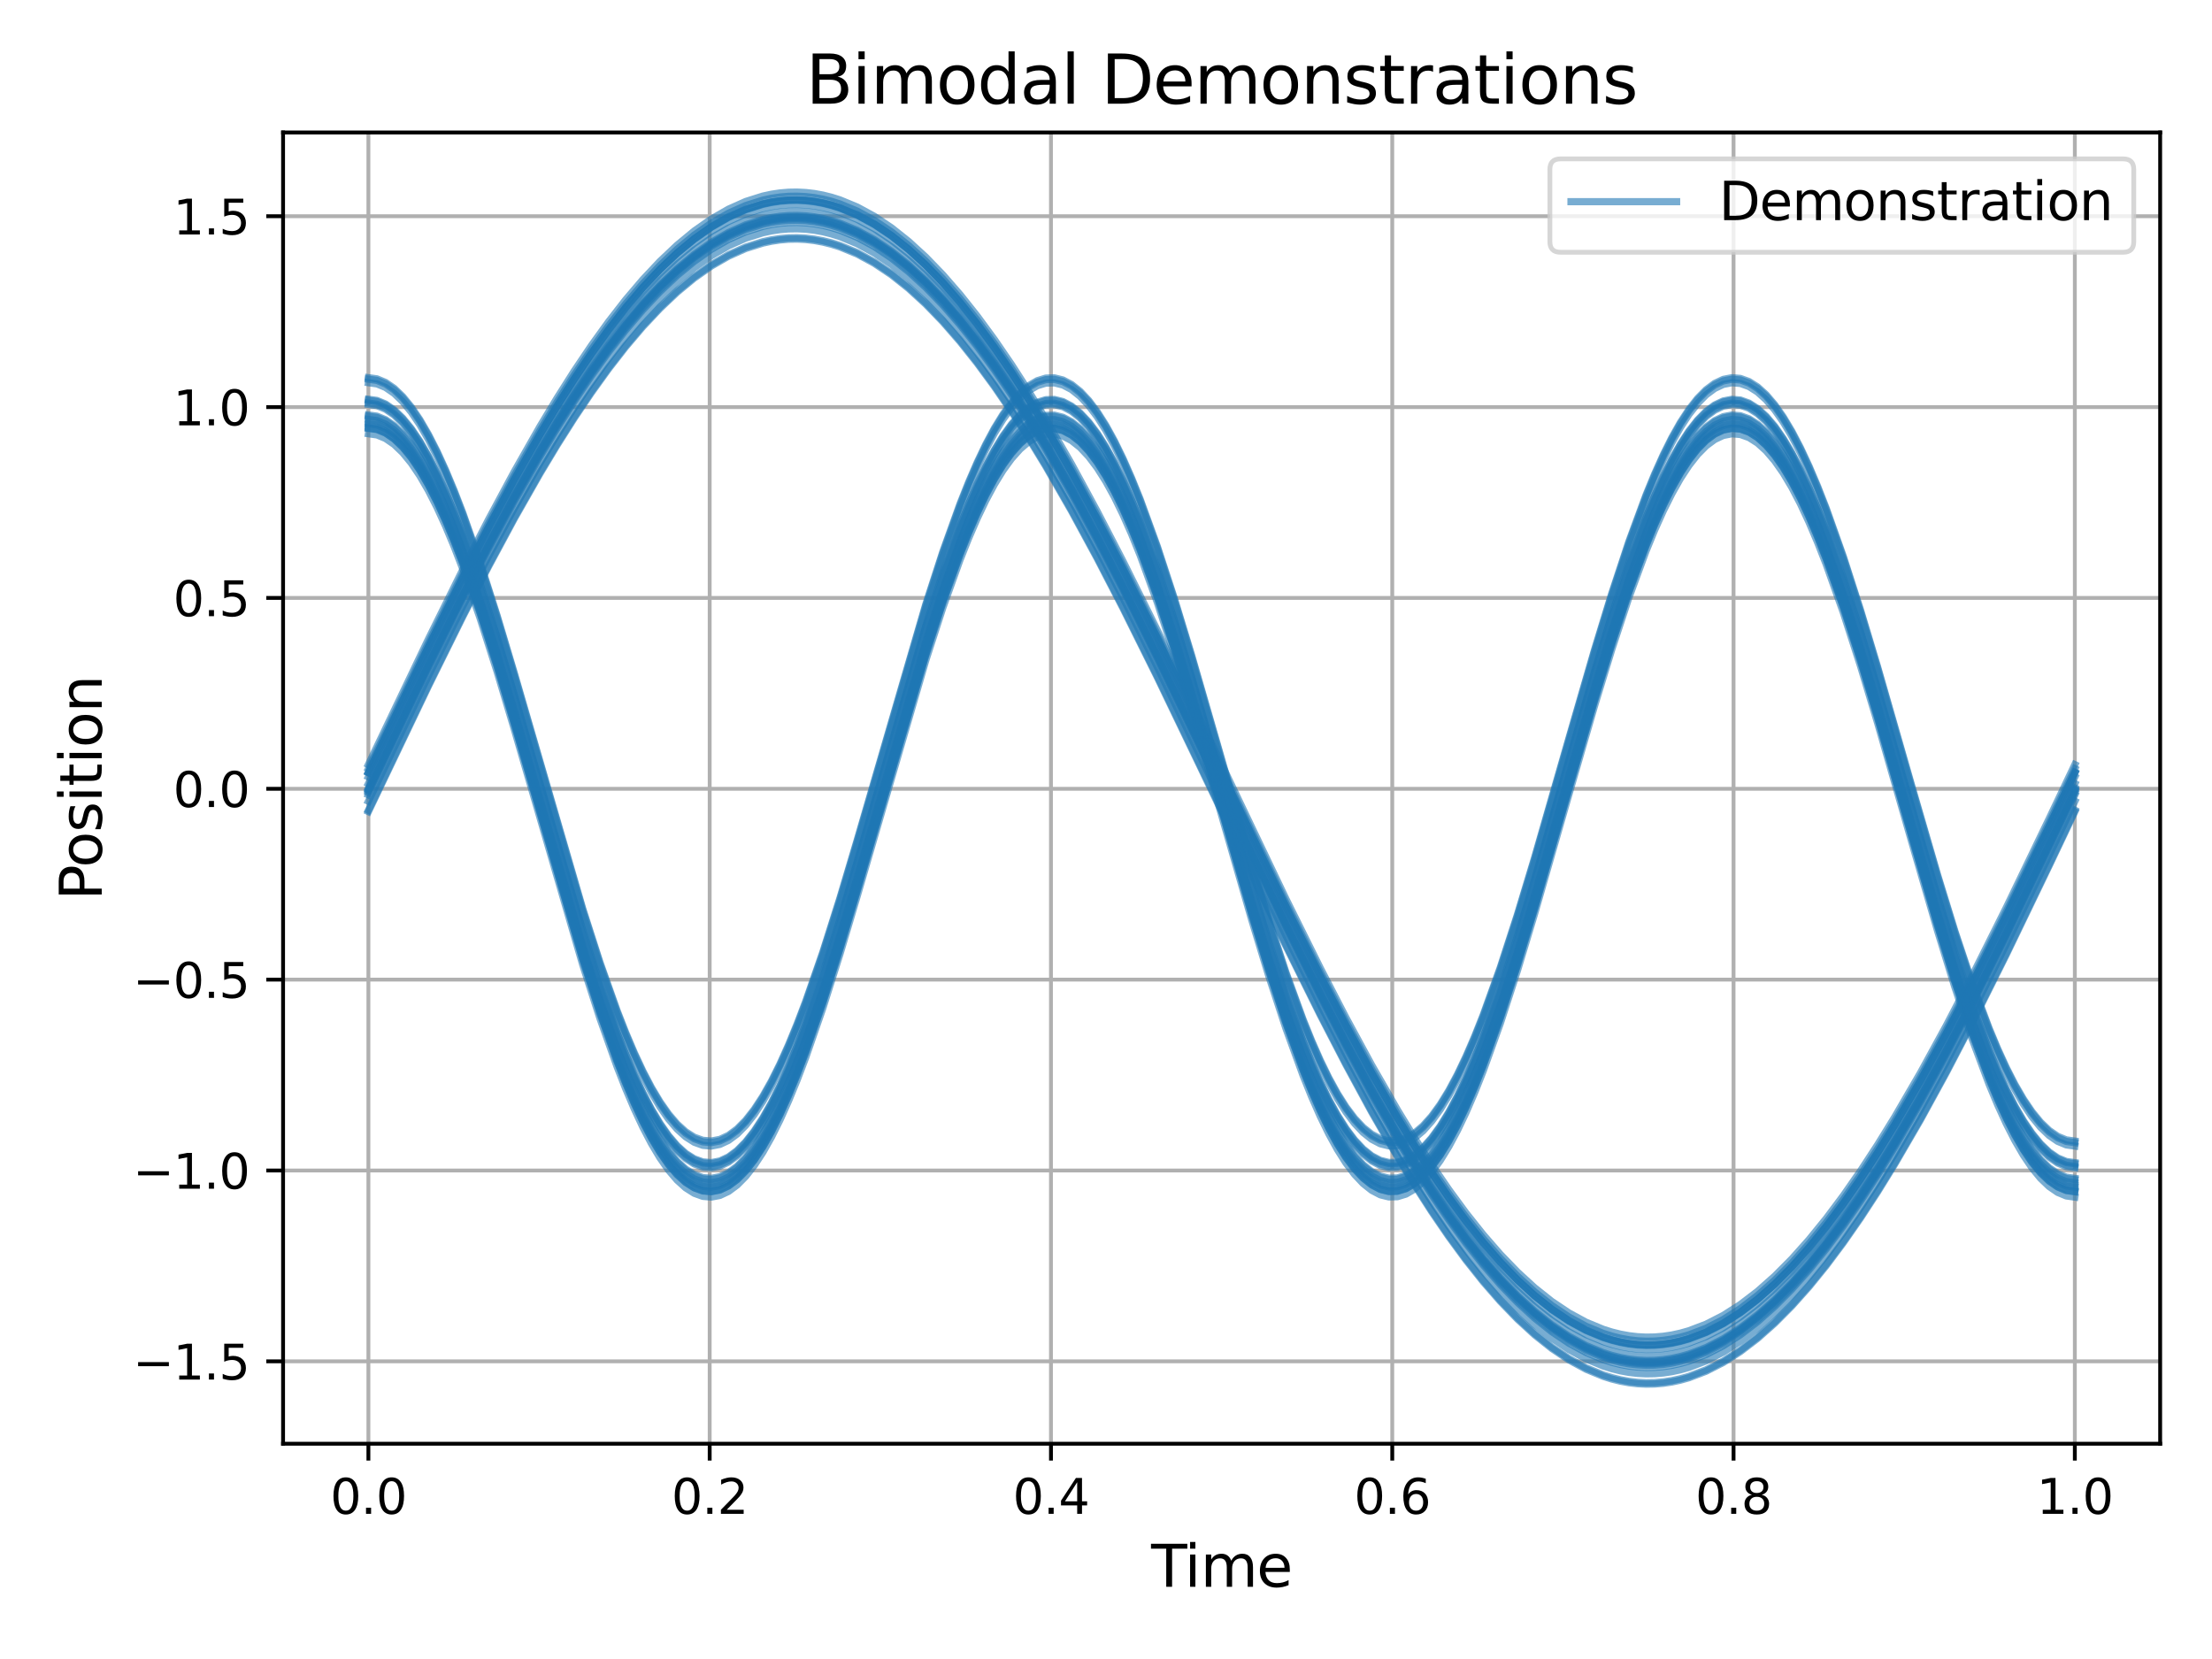 <?xml version="1.0" encoding="utf-8" standalone="no"?>
<!DOCTYPE svg PUBLIC "-//W3C//DTD SVG 1.1//EN"
  "http://www.w3.org/Graphics/SVG/1.1/DTD/svg11.dtd">
<svg xmlns:xlink="http://www.w3.org/1999/xlink" width="460.8pt" height="345.6pt" viewBox="0 0 460.8 345.6" xmlns="http://www.w3.org/2000/svg" version="1.1">
 <defs>
  <style type="text/css">*{stroke-linejoin: round; stroke-linecap: butt}</style>
 </defs>
 <g id="figure_1">
  <g id="patch_1">
   <path d="M 0 345.6 
L 460.8 345.6 
L 460.8 0 
L 0 0 
z
" style="fill: #ffffff"/>
  </g>
  <g id="axes_1">
   <g id="patch_2">
    <path d="M 58.97 300.76 
L 450 300.76 
L 450 27.6 
L 58.97 27.6 
z
" style="fill: #ffffff"/>
   </g>
   <g id="matplotlib.axis_1">
    <g id="xtick_1">
     <g id="line2d_1">
      <path d="M 76.744 300.76 
L 76.744 27.6 
" clip-path="url(#p3212b26ed1)" style="fill: none; stroke: #b0b0b0; stroke-width: 0.8; stroke-linecap: square"/>
     </g>
     <g id="line2d_2">
      <defs>
       <path id="medb2328d9f" d="M 0 0 
L 0 3.5 
" style="stroke: #000000; stroke-width: 0.8"/>
      </defs>
      <g>
       <use xlink:href="#medb2328d9f" x="76.744" y="300.76" style="stroke: #000000; stroke-width: 0.8"/>
      </g>
     </g>
     <g id="text_1">
      <!-- 0.0 -->
      <g transform="translate(68.793 315.358)scale(0.1 -0.1)">
       <defs>
        <path id="DejaVuSans-30" d="M 2034 4250 
Q 1547 4250 1301 3770 
Q 1056 3291 1056 2328 
Q 1056 1369 1301 889 
Q 1547 409 2034 409 
Q 2525 409 2770 889 
Q 3016 1369 3016 2328 
Q 3016 3291 2770 3770 
Q 2525 4250 2034 4250 
z
M 2034 4750 
Q 2819 4750 3233 4129 
Q 3647 3509 3647 2328 
Q 3647 1150 3233 529 
Q 2819 -91 2034 -91 
Q 1250 -91 836 529 
Q 422 1150 422 2328 
Q 422 3509 836 4129 
Q 1250 4750 2034 4750 
z
" transform="scale(0.016)"/>
        <path id="DejaVuSans-2e" d="M 684 794 
L 1344 794 
L 1344 0 
L 684 0 
L 684 794 
z
" transform="scale(0.016)"/>
       </defs>
       <use xlink:href="#DejaVuSans-30"/>
       <use xlink:href="#DejaVuSans-2e" x="63.623"/>
       <use xlink:href="#DejaVuSans-30" x="95.41"/>
      </g>
     </g>
    </g>
    <g id="xtick_2">
     <g id="line2d_3">
      <path d="M 147.84 300.76 
L 147.84 27.6 
" clip-path="url(#p3212b26ed1)" style="fill: none; stroke: #b0b0b0; stroke-width: 0.8; stroke-linecap: square"/>
     </g>
     <g id="line2d_4">
      <g>
       <use xlink:href="#medb2328d9f" x="147.84" y="300.76" style="stroke: #000000; stroke-width: 0.8"/>
      </g>
     </g>
     <g id="text_2">
      <!-- 0.2 -->
      <g transform="translate(139.889 315.358)scale(0.1 -0.1)">
       <defs>
        <path id="DejaVuSans-32" d="M 1228 531 
L 3431 531 
L 3431 0 
L 469 0 
L 469 531 
Q 828 903 1448 1529 
Q 2069 2156 2228 2338 
Q 2531 2678 2651 2914 
Q 2772 3150 2772 3378 
Q 2772 3750 2511 3984 
Q 2250 4219 1831 4219 
Q 1534 4219 1204 4116 
Q 875 4013 500 3803 
L 500 4441 
Q 881 4594 1212 4672 
Q 1544 4750 1819 4750 
Q 2544 4750 2975 4387 
Q 3406 4025 3406 3419 
Q 3406 3131 3298 2873 
Q 3191 2616 2906 2266 
Q 2828 2175 2409 1742 
Q 1991 1309 1228 531 
z
" transform="scale(0.016)"/>
       </defs>
       <use xlink:href="#DejaVuSans-30"/>
       <use xlink:href="#DejaVuSans-2e" x="63.623"/>
       <use xlink:href="#DejaVuSans-32" x="95.41"/>
      </g>
     </g>
    </g>
    <g id="xtick_3">
     <g id="line2d_5">
      <path d="M 218.937 300.76 
L 218.937 27.6 
" clip-path="url(#p3212b26ed1)" style="fill: none; stroke: #b0b0b0; stroke-width: 0.8; stroke-linecap: square"/>
     </g>
     <g id="line2d_6">
      <g>
       <use xlink:href="#medb2328d9f" x="218.937" y="300.76" style="stroke: #000000; stroke-width: 0.8"/>
      </g>
     </g>
     <g id="text_3">
      <!-- 0.4 -->
      <g transform="translate(210.985 315.358)scale(0.1 -0.1)">
       <defs>
        <path id="DejaVuSans-34" d="M 2419 4116 
L 825 1625 
L 2419 1625 
L 2419 4116 
z
M 2253 4666 
L 3047 4666 
L 3047 1625 
L 3713 1625 
L 3713 1100 
L 3047 1100 
L 3047 0 
L 2419 0 
L 2419 1100 
L 313 1100 
L 313 1709 
L 2253 4666 
z
" transform="scale(0.016)"/>
       </defs>
       <use xlink:href="#DejaVuSans-30"/>
       <use xlink:href="#DejaVuSans-2e" x="63.623"/>
       <use xlink:href="#DejaVuSans-34" x="95.41"/>
      </g>
     </g>
    </g>
    <g id="xtick_4">
     <g id="line2d_7">
      <path d="M 290.033 300.76 
L 290.033 27.6 
" clip-path="url(#p3212b26ed1)" style="fill: none; stroke: #b0b0b0; stroke-width: 0.8; stroke-linecap: square"/>
     </g>
     <g id="line2d_8">
      <g>
       <use xlink:href="#medb2328d9f" x="290.033" y="300.76" style="stroke: #000000; stroke-width: 0.8"/>
      </g>
     </g>
     <g id="text_4">
      <!-- 0.6 -->
      <g transform="translate(282.082 315.358)scale(0.1 -0.1)">
       <defs>
        <path id="DejaVuSans-36" d="M 2113 2584 
Q 1688 2584 1439 2293 
Q 1191 2003 1191 1497 
Q 1191 994 1439 701 
Q 1688 409 2113 409 
Q 2538 409 2786 701 
Q 3034 994 3034 1497 
Q 3034 2003 2786 2293 
Q 2538 2584 2113 2584 
z
M 3366 4563 
L 3366 3988 
Q 3128 4100 2886 4159 
Q 2644 4219 2406 4219 
Q 1781 4219 1451 3797 
Q 1122 3375 1075 2522 
Q 1259 2794 1537 2939 
Q 1816 3084 2150 3084 
Q 2853 3084 3261 2657 
Q 3669 2231 3669 1497 
Q 3669 778 3244 343 
Q 2819 -91 2113 -91 
Q 1303 -91 875 529 
Q 447 1150 447 2328 
Q 447 3434 972 4092 
Q 1497 4750 2381 4750 
Q 2619 4750 2861 4703 
Q 3103 4656 3366 4563 
z
" transform="scale(0.016)"/>
       </defs>
       <use xlink:href="#DejaVuSans-30"/>
       <use xlink:href="#DejaVuSans-2e" x="63.623"/>
       <use xlink:href="#DejaVuSans-36" x="95.41"/>
      </g>
     </g>
    </g>
    <g id="xtick_5">
     <g id="line2d_9">
      <path d="M 361.13 300.76 
L 361.13 27.6 
" clip-path="url(#p3212b26ed1)" style="fill: none; stroke: #b0b0b0; stroke-width: 0.8; stroke-linecap: square"/>
     </g>
     <g id="line2d_10">
      <g>
       <use xlink:href="#medb2328d9f" x="361.13" y="300.76" style="stroke: #000000; stroke-width: 0.8"/>
      </g>
     </g>
     <g id="text_5">
      <!-- 0.8 -->
      <g transform="translate(353.178 315.358)scale(0.1 -0.1)">
       <defs>
        <path id="DejaVuSans-38" d="M 2034 2216 
Q 1584 2216 1326 1975 
Q 1069 1734 1069 1313 
Q 1069 891 1326 650 
Q 1584 409 2034 409 
Q 2484 409 2743 651 
Q 3003 894 3003 1313 
Q 3003 1734 2745 1975 
Q 2488 2216 2034 2216 
z
M 1403 2484 
Q 997 2584 770 2862 
Q 544 3141 544 3541 
Q 544 4100 942 4425 
Q 1341 4750 2034 4750 
Q 2731 4750 3128 4425 
Q 3525 4100 3525 3541 
Q 3525 3141 3298 2862 
Q 3072 2584 2669 2484 
Q 3125 2378 3379 2068 
Q 3634 1759 3634 1313 
Q 3634 634 3220 271 
Q 2806 -91 2034 -91 
Q 1263 -91 848 271 
Q 434 634 434 1313 
Q 434 1759 690 2068 
Q 947 2378 1403 2484 
z
M 1172 3481 
Q 1172 3119 1398 2916 
Q 1625 2713 2034 2713 
Q 2441 2713 2670 2916 
Q 2900 3119 2900 3481 
Q 2900 3844 2670 4047 
Q 2441 4250 2034 4250 
Q 1625 4250 1398 4047 
Q 1172 3844 1172 3481 
z
" transform="scale(0.016)"/>
       </defs>
       <use xlink:href="#DejaVuSans-30"/>
       <use xlink:href="#DejaVuSans-2e" x="63.623"/>
       <use xlink:href="#DejaVuSans-38" x="95.41"/>
      </g>
     </g>
    </g>
    <g id="xtick_6">
     <g id="line2d_11">
      <path d="M 432.226 300.76 
L 432.226 27.6 
" clip-path="url(#p3212b26ed1)" style="fill: none; stroke: #b0b0b0; stroke-width: 0.8; stroke-linecap: square"/>
     </g>
     <g id="line2d_12">
      <g>
       <use xlink:href="#medb2328d9f" x="432.226" y="300.76" style="stroke: #000000; stroke-width: 0.8"/>
      </g>
     </g>
     <g id="text_6">
      <!-- 1.0 -->
      <g transform="translate(424.274 315.358)scale(0.1 -0.1)">
       <defs>
        <path id="DejaVuSans-31" d="M 794 531 
L 1825 531 
L 1825 4091 
L 703 3866 
L 703 4441 
L 1819 4666 
L 2450 4666 
L 2450 531 
L 3481 531 
L 3481 0 
L 794 0 
L 794 531 
z
" transform="scale(0.016)"/>
       </defs>
       <use xlink:href="#DejaVuSans-31"/>
       <use xlink:href="#DejaVuSans-2e" x="63.623"/>
       <use xlink:href="#DejaVuSans-30" x="95.41"/>
      </g>
     </g>
    </g>
    <g id="text_7">
     <!-- Time -->
     <g transform="translate(239.805 330.556)scale(0.12 -0.12)">
      <defs>
       <path id="DejaVuSans-54" d="M -19 4666 
L 3928 4666 
L 3928 4134 
L 2272 4134 
L 2272 0 
L 1638 0 
L 1638 4134 
L -19 4134 
L -19 4666 
z
" transform="scale(0.016)"/>
       <path id="DejaVuSans-69" d="M 603 3500 
L 1178 3500 
L 1178 0 
L 603 0 
L 603 3500 
z
M 603 4863 
L 1178 4863 
L 1178 4134 
L 603 4134 
L 603 4863 
z
" transform="scale(0.016)"/>
       <path id="DejaVuSans-6d" d="M 3328 2828 
Q 3544 3216 3844 3400 
Q 4144 3584 4550 3584 
Q 5097 3584 5394 3201 
Q 5691 2819 5691 2113 
L 5691 0 
L 5113 0 
L 5113 2094 
Q 5113 2597 4934 2840 
Q 4756 3084 4391 3084 
Q 3944 3084 3684 2787 
Q 3425 2491 3425 1978 
L 3425 0 
L 2847 0 
L 2847 2094 
Q 2847 2600 2669 2842 
Q 2491 3084 2119 3084 
Q 1678 3084 1418 2786 
Q 1159 2488 1159 1978 
L 1159 0 
L 581 0 
L 581 3500 
L 1159 3500 
L 1159 2956 
Q 1356 3278 1631 3431 
Q 1906 3584 2284 3584 
Q 2666 3584 2933 3390 
Q 3200 3197 3328 2828 
z
" transform="scale(0.016)"/>
       <path id="DejaVuSans-65" d="M 3597 1894 
L 3597 1613 
L 953 1613 
Q 991 1019 1311 708 
Q 1631 397 2203 397 
Q 2534 397 2845 478 
Q 3156 559 3463 722 
L 3463 178 
Q 3153 47 2828 -22 
Q 2503 -91 2169 -91 
Q 1331 -91 842 396 
Q 353 884 353 1716 
Q 353 2575 817 3079 
Q 1281 3584 2069 3584 
Q 2775 3584 3186 3129 
Q 3597 2675 3597 1894 
z
M 3022 2063 
Q 3016 2534 2758 2815 
Q 2500 3097 2075 3097 
Q 1594 3097 1305 2825 
Q 1016 2553 972 2059 
L 3022 2063 
z
" transform="scale(0.016)"/>
      </defs>
      <use xlink:href="#DejaVuSans-54"/>
      <use xlink:href="#DejaVuSans-69" x="57.959"/>
      <use xlink:href="#DejaVuSans-6d" x="85.742"/>
      <use xlink:href="#DejaVuSans-65" x="183.154"/>
     </g>
    </g>
   </g>
   <g id="matplotlib.axis_2">
    <g id="ytick_1">
     <g id="line2d_13">
      <path d="M 58.97 283.589 
L 450 283.589 
" clip-path="url(#p3212b26ed1)" style="fill: none; stroke: #b0b0b0; stroke-width: 0.8; stroke-linecap: square"/>
     </g>
     <g id="line2d_14">
      <defs>
       <path id="m5fde79849f" d="M 0 0 
L -3.5 0 
" style="stroke: #000000; stroke-width: 0.8"/>
      </defs>
      <g>
       <use xlink:href="#m5fde79849f" x="58.97" y="283.589" style="stroke: #000000; stroke-width: 0.8"/>
      </g>
     </g>
     <g id="text_8">
      <!-- −1.5 -->
      <g transform="translate(27.687 287.388)scale(0.1 -0.1)">
       <defs>
        <path id="DejaVuSans-2212" d="M 678 2272 
L 4684 2272 
L 4684 1741 
L 678 1741 
L 678 2272 
z
" transform="scale(0.016)"/>
        <path id="DejaVuSans-35" d="M 691 4666 
L 3169 4666 
L 3169 4134 
L 1269 4134 
L 1269 2991 
Q 1406 3038 1543 3061 
Q 1681 3084 1819 3084 
Q 2600 3084 3056 2656 
Q 3513 2228 3513 1497 
Q 3513 744 3044 326 
Q 2575 -91 1722 -91 
Q 1428 -91 1123 -41 
Q 819 9 494 109 
L 494 744 
Q 775 591 1075 516 
Q 1375 441 1709 441 
Q 2250 441 2565 725 
Q 2881 1009 2881 1497 
Q 2881 1984 2565 2268 
Q 2250 2553 1709 2553 
Q 1456 2553 1204 2497 
Q 953 2441 691 2322 
L 691 4666 
z
" transform="scale(0.016)"/>
       </defs>
       <use xlink:href="#DejaVuSans-2212"/>
       <use xlink:href="#DejaVuSans-31" x="83.789"/>
       <use xlink:href="#DejaVuSans-2e" x="147.412"/>
       <use xlink:href="#DejaVuSans-35" x="179.199"/>
      </g>
     </g>
    </g>
    <g id="ytick_2">
     <g id="line2d_15">
      <path d="M 58.97 243.832 
L 450 243.832 
" clip-path="url(#p3212b26ed1)" style="fill: none; stroke: #b0b0b0; stroke-width: 0.8; stroke-linecap: square"/>
     </g>
     <g id="line2d_16">
      <g>
       <use xlink:href="#m5fde79849f" x="58.97" y="243.832" style="stroke: #000000; stroke-width: 0.8"/>
      </g>
     </g>
     <g id="text_9">
      <!-- −1.0 -->
      <g transform="translate(27.687 247.631)scale(0.1 -0.1)">
       <use xlink:href="#DejaVuSans-2212"/>
       <use xlink:href="#DejaVuSans-31" x="83.789"/>
       <use xlink:href="#DejaVuSans-2e" x="147.412"/>
       <use xlink:href="#DejaVuSans-30" x="179.199"/>
      </g>
     </g>
    </g>
    <g id="ytick_3">
     <g id="line2d_17">
      <path d="M 58.97 204.075 
L 450 204.075 
" clip-path="url(#p3212b26ed1)" style="fill: none; stroke: #b0b0b0; stroke-width: 0.8; stroke-linecap: square"/>
     </g>
     <g id="line2d_18">
      <g>
       <use xlink:href="#m5fde79849f" x="58.97" y="204.075" style="stroke: #000000; stroke-width: 0.8"/>
      </g>
     </g>
     <g id="text_10">
      <!-- −0.5 -->
      <g transform="translate(27.687 207.874)scale(0.1 -0.1)">
       <use xlink:href="#DejaVuSans-2212"/>
       <use xlink:href="#DejaVuSans-30" x="83.789"/>
       <use xlink:href="#DejaVuSans-2e" x="147.412"/>
       <use xlink:href="#DejaVuSans-35" x="179.199"/>
      </g>
     </g>
    </g>
    <g id="ytick_4">
     <g id="line2d_19">
      <path d="M 58.97 164.318 
L 450 164.318 
" clip-path="url(#p3212b26ed1)" style="fill: none; stroke: #b0b0b0; stroke-width: 0.8; stroke-linecap: square"/>
     </g>
     <g id="line2d_20">
      <g>
       <use xlink:href="#m5fde79849f" x="58.97" y="164.318" style="stroke: #000000; stroke-width: 0.8"/>
      </g>
     </g>
     <g id="text_11">
      <!-- 0.0 -->
      <g transform="translate(36.067 168.117)scale(0.1 -0.1)">
       <use xlink:href="#DejaVuSans-30"/>
       <use xlink:href="#DejaVuSans-2e" x="63.623"/>
       <use xlink:href="#DejaVuSans-30" x="95.41"/>
      </g>
     </g>
    </g>
    <g id="ytick_5">
     <g id="line2d_21">
      <path d="M 58.97 124.561 
L 450 124.561 
" clip-path="url(#p3212b26ed1)" style="fill: none; stroke: #b0b0b0; stroke-width: 0.8; stroke-linecap: square"/>
     </g>
     <g id="line2d_22">
      <g>
       <use xlink:href="#m5fde79849f" x="58.97" y="124.561" style="stroke: #000000; stroke-width: 0.8"/>
      </g>
     </g>
     <g id="text_12">
      <!-- 0.5 -->
      <g transform="translate(36.067 128.36)scale(0.1 -0.1)">
       <use xlink:href="#DejaVuSans-30"/>
       <use xlink:href="#DejaVuSans-2e" x="63.623"/>
       <use xlink:href="#DejaVuSans-35" x="95.41"/>
      </g>
     </g>
    </g>
    <g id="ytick_6">
     <g id="line2d_23">
      <path d="M 58.97 84.804 
L 450 84.804 
" clip-path="url(#p3212b26ed1)" style="fill: none; stroke: #b0b0b0; stroke-width: 0.8; stroke-linecap: square"/>
     </g>
     <g id="line2d_24">
      <g>
       <use xlink:href="#m5fde79849f" x="58.97" y="84.804" style="stroke: #000000; stroke-width: 0.8"/>
      </g>
     </g>
     <g id="text_13">
      <!-- 1.0 -->
      <g transform="translate(36.067 88.603)scale(0.1 -0.1)">
       <use xlink:href="#DejaVuSans-31"/>
       <use xlink:href="#DejaVuSans-2e" x="63.623"/>
       <use xlink:href="#DejaVuSans-30" x="95.41"/>
      </g>
     </g>
    </g>
    <g id="ytick_7">
     <g id="line2d_25">
      <path d="M 58.97 45.047 
L 450 45.047 
" clip-path="url(#p3212b26ed1)" style="fill: none; stroke: #b0b0b0; stroke-width: 0.8; stroke-linecap: square"/>
     </g>
     <g id="line2d_26">
      <g>
       <use xlink:href="#m5fde79849f" x="58.97" y="45.047" style="stroke: #000000; stroke-width: 0.8"/>
      </g>
     </g>
     <g id="text_14">
      <!-- 1.5 -->
      <g transform="translate(36.067 48.846)scale(0.1 -0.1)">
       <use xlink:href="#DejaVuSans-31"/>
       <use xlink:href="#DejaVuSans-2e" x="63.623"/>
       <use xlink:href="#DejaVuSans-35" x="95.41"/>
      </g>
     </g>
    </g>
    <g id="text_15">
     <!-- Position -->
     <g transform="translate(21.192 187.537)rotate(-90)scale(0.12 -0.12)">
      <defs>
       <path id="DejaVuSans-50" d="M 1259 4147 
L 1259 2394 
L 2053 2394 
Q 2494 2394 2734 2622 
Q 2975 2850 2975 3272 
Q 2975 3691 2734 3919 
Q 2494 4147 2053 4147 
L 1259 4147 
z
M 628 4666 
L 2053 4666 
Q 2838 4666 3239 4311 
Q 3641 3956 3641 3272 
Q 3641 2581 3239 2228 
Q 2838 1875 2053 1875 
L 1259 1875 
L 1259 0 
L 628 0 
L 628 4666 
z
" transform="scale(0.016)"/>
       <path id="DejaVuSans-6f" d="M 1959 3097 
Q 1497 3097 1228 2736 
Q 959 2375 959 1747 
Q 959 1119 1226 758 
Q 1494 397 1959 397 
Q 2419 397 2687 759 
Q 2956 1122 2956 1747 
Q 2956 2369 2687 2733 
Q 2419 3097 1959 3097 
z
M 1959 3584 
Q 2709 3584 3137 3096 
Q 3566 2609 3566 1747 
Q 3566 888 3137 398 
Q 2709 -91 1959 -91 
Q 1206 -91 779 398 
Q 353 888 353 1747 
Q 353 2609 779 3096 
Q 1206 3584 1959 3584 
z
" transform="scale(0.016)"/>
       <path id="DejaVuSans-73" d="M 2834 3397 
L 2834 2853 
Q 2591 2978 2328 3040 
Q 2066 3103 1784 3103 
Q 1356 3103 1142 2972 
Q 928 2841 928 2578 
Q 928 2378 1081 2264 
Q 1234 2150 1697 2047 
L 1894 2003 
Q 2506 1872 2764 1633 
Q 3022 1394 3022 966 
Q 3022 478 2636 193 
Q 2250 -91 1575 -91 
Q 1294 -91 989 -36 
Q 684 19 347 128 
L 347 722 
Q 666 556 975 473 
Q 1284 391 1588 391 
Q 1994 391 2212 530 
Q 2431 669 2431 922 
Q 2431 1156 2273 1281 
Q 2116 1406 1581 1522 
L 1381 1569 
Q 847 1681 609 1914 
Q 372 2147 372 2553 
Q 372 3047 722 3315 
Q 1072 3584 1716 3584 
Q 2034 3584 2315 3537 
Q 2597 3491 2834 3397 
z
" transform="scale(0.016)"/>
       <path id="DejaVuSans-74" d="M 1172 4494 
L 1172 3500 
L 2356 3500 
L 2356 3053 
L 1172 3053 
L 1172 1153 
Q 1172 725 1289 603 
Q 1406 481 1766 481 
L 2356 481 
L 2356 0 
L 1766 0 
Q 1100 0 847 248 
Q 594 497 594 1153 
L 594 3053 
L 172 3053 
L 172 3500 
L 594 3500 
L 594 4494 
L 1172 4494 
z
" transform="scale(0.016)"/>
       <path id="DejaVuSans-6e" d="M 3513 2113 
L 3513 0 
L 2938 0 
L 2938 2094 
Q 2938 2591 2744 2837 
Q 2550 3084 2163 3084 
Q 1697 3084 1428 2787 
Q 1159 2491 1159 1978 
L 1159 0 
L 581 0 
L 581 3500 
L 1159 3500 
L 1159 2956 
Q 1366 3272 1645 3428 
Q 1925 3584 2291 3584 
Q 2894 3584 3203 3211 
Q 3513 2838 3513 2113 
z
" transform="scale(0.016)"/>
      </defs>
      <use xlink:href="#DejaVuSans-50"/>
      <use xlink:href="#DejaVuSans-6f" x="56.678"/>
      <use xlink:href="#DejaVuSans-73" x="117.859"/>
      <use xlink:href="#DejaVuSans-69" x="169.959"/>
      <use xlink:href="#DejaVuSans-74" x="197.742"/>
      <use xlink:href="#DejaVuSans-69" x="236.951"/>
      <use xlink:href="#DejaVuSans-6f" x="264.734"/>
      <use xlink:href="#DejaVuSans-6e" x="325.916"/>
     </g>
    </g>
   </g>
   <g id="line2d_27">
    <path d="M 76.744 161.008 
L 89.248 134.862 
L 96.394 120.412 
L 101.753 109.987 
L 107.112 100.019 
L 112.471 90.598 
L 116.044 84.664 
L 119.616 79.033 
L 123.189 73.729 
L 126.762 68.774 
L 130.334 64.185 
L 133.907 59.983 
L 137.48 56.184 
L 141.052 52.802 
L 144.625 49.852 
L 148.198 47.345 
L 151.77 45.291 
L 155.343 43.698 
L 158.916 42.573 
L 160.702 42.187 
L 162.488 41.92 
L 164.275 41.771 
L 166.061 41.741 
L 167.847 41.83 
L 169.634 42.038 
L 171.42 42.365 
L 173.206 42.81 
L 174.993 43.372 
L 178.566 44.849 
L 182.138 46.788 
L 185.711 49.183 
L 189.284 52.024 
L 192.856 55.299 
L 196.429 58.995 
L 200.002 63.098 
L 203.574 67.591 
L 207.147 72.457 
L 210.72 77.676 
L 214.292 83.227 
L 217.865 89.088 
L 223.224 98.409 
L 228.583 108.291 
L 233.942 118.647 
L 241.087 133.028 
L 250.019 151.604 
L 267.883 188.989 
L 275.028 203.37 
L 280.387 213.725 
L 285.746 223.608 
L 291.105 232.929 
L 294.678 238.79 
L 298.25 244.341 
L 301.823 249.56 
L 305.396 254.426 
L 308.968 258.919 
L 312.541 263.022 
L 316.114 266.718 
L 319.686 269.993 
L 323.259 272.834 
L 326.832 275.229 
L 330.404 277.168 
L 333.977 278.644 
L 335.764 279.207 
L 337.55 279.652 
L 339.336 279.978 
L 341.123 280.186 
L 342.909 280.276 
L 344.695 280.246 
L 346.482 280.097 
L 348.268 279.83 
L 350.054 279.444 
L 351.841 278.94 
L 355.413 277.581 
L 358.986 275.756 
L 362.559 273.475 
L 366.131 270.745 
L 369.704 267.577 
L 373.277 263.985 
L 376.849 259.982 
L 380.422 255.585 
L 383.995 250.81 
L 387.567 245.678 
L 391.14 240.208 
L 394.713 234.422 
L 400.072 225.203 
L 405.431 215.408 
L 410.79 205.125 
L 417.935 190.816 
L 426.867 172.289 
L 432.226 161.008 
L 432.226 161.008 
" clip-path="url(#p3212b26ed1)" style="fill: none; stroke: #1f77b4; stroke-opacity: 0.6; stroke-width: 1.5; stroke-linecap: square"/>
   </g>
   <g id="line2d_28">
    <path d="M 76.744 90.354 
L 78.53 90.602 
L 80.317 91.343 
L 82.103 92.573 
L 83.889 94.285 
L 85.676 96.467 
L 87.462 99.106 
L 89.248 102.186 
L 91.035 105.688 
L 92.821 109.589 
L 94.607 113.866 
L 96.394 118.491 
L 99.967 128.67 
L 103.539 139.875 
L 107.112 151.825 
L 121.403 201.02 
L 124.975 212.134 
L 128.548 222.197 
L 130.334 226.755 
L 132.121 230.958 
L 133.907 234.781 
L 135.693 238.2 
L 137.48 241.193 
L 139.266 243.743 
L 141.052 245.832 
L 142.839 247.448 
L 144.625 248.581 
L 146.411 249.223 
L 148.198 249.372 
L 149.984 249.025 
L 151.77 248.186 
L 153.557 246.859 
L 155.343 245.052 
L 157.129 242.777 
L 158.916 240.048 
L 160.702 236.882 
L 162.488 233.299 
L 164.275 229.321 
L 166.061 224.972 
L 167.847 220.281 
L 171.42 209.987 
L 174.993 198.695 
L 178.566 186.686 
L 192.856 137.565 
L 196.429 126.544 
L 200.002 116.601 
L 201.788 112.112 
L 203.574 107.982 
L 205.361 104.238 
L 207.147 100.903 
L 208.933 97.997 
L 210.72 95.538 
L 212.506 93.543 
L 214.292 92.023 
L 216.079 90.987 
L 217.865 90.443 
L 219.651 90.394 
L 221.438 90.839 
L 223.224 91.777 
L 225.01 93.2 
L 226.797 95.102 
L 228.583 97.469 
L 230.369 100.286 
L 232.156 103.537 
L 233.942 107.202 
L 235.728 111.256 
L 237.515 115.675 
L 241.087 125.497 
L 244.66 136.422 
L 248.233 148.179 
L 253.592 166.731 
L 260.737 191.557 
L 264.31 203.314 
L 267.883 214.239 
L 271.455 224.061 
L 273.242 228.48 
L 275.028 232.534 
L 276.814 236.198 
L 278.601 239.45 
L 280.387 242.267 
L 282.173 244.634 
L 283.96 246.535 
L 285.746 247.959 
L 287.532 248.897 
L 289.319 249.342 
L 291.105 249.293 
L 292.891 248.749 
L 294.678 247.713 
L 296.464 246.193 
L 298.25 244.198 
L 300.037 241.739 
L 301.823 238.833 
L 303.609 235.498 
L 305.396 231.754 
L 307.182 227.624 
L 308.968 223.135 
L 312.541 213.192 
L 316.114 202.171 
L 319.686 190.347 
L 326.832 165.477 
L 332.191 146.974 
L 335.764 135.287 
L 339.336 124.461 
L 342.909 114.764 
L 344.695 110.415 
L 346.482 106.437 
L 348.268 102.854 
L 350.054 99.688 
L 351.841 96.959 
L 353.627 94.684 
L 355.413 92.877 
L 357.2 91.55 
L 358.986 90.711 
L 360.772 90.364 
L 362.559 90.513 
L 364.345 91.155 
L 366.131 92.288 
L 367.918 93.904 
L 369.704 95.993 
L 371.49 98.543 
L 373.277 101.536 
L 375.063 104.955 
L 376.849 108.778 
L 378.636 112.981 
L 380.422 117.539 
L 383.995 127.602 
L 387.567 138.716 
L 391.14 150.605 
L 398.285 175.512 
L 403.644 193.961 
L 407.217 205.574 
L 410.79 216.3 
L 414.363 225.87 
L 416.149 230.147 
L 417.935 234.048 
L 419.722 237.55 
L 421.508 240.63 
L 423.294 243.269 
L 425.081 245.451 
L 426.867 247.163 
L 428.653 248.393 
L 430.44 249.134 
L 432.226 249.382 
L 432.226 249.382 
" clip-path="url(#p3212b26ed1)" style="fill: none; stroke: #1f77b4; stroke-opacity: 0.6; stroke-width: 1.5; stroke-linecap: square"/>
   </g>
   <g id="line2d_29">
    <path d="M 76.744 169.077 
L 89.248 142.93 
L 96.394 128.48 
L 101.753 118.055 
L 107.112 108.087 
L 112.471 98.667 
L 116.044 92.732 
L 119.616 87.101 
L 123.189 81.797 
L 126.762 76.842 
L 130.334 72.253 
L 133.907 68.051 
L 137.48 64.252 
L 141.052 60.87 
L 144.625 57.92 
L 148.198 55.413 
L 151.77 53.359 
L 155.343 51.766 
L 158.916 50.641 
L 160.702 50.255 
L 162.488 49.988 
L 164.275 49.839 
L 166.061 49.809 
L 167.847 49.899 
L 169.634 50.107 
L 171.42 50.433 
L 173.206 50.878 
L 174.993 51.441 
L 178.566 52.917 
L 182.138 54.856 
L 185.711 57.251 
L 189.284 60.092 
L 192.856 63.367 
L 196.429 67.063 
L 200.002 71.166 
L 203.574 75.659 
L 207.147 80.525 
L 210.72 85.744 
L 214.292 91.295 
L 217.865 97.156 
L 223.224 106.477 
L 228.583 116.36 
L 233.942 126.715 
L 241.087 141.096 
L 250.019 159.672 
L 267.883 197.057 
L 275.028 211.438 
L 280.387 221.794 
L 285.746 231.676 
L 291.105 240.997 
L 294.678 246.858 
L 298.25 252.409 
L 301.823 257.628 
L 305.396 262.494 
L 308.968 266.987 
L 312.541 271.09 
L 316.114 274.786 
L 319.686 278.061 
L 323.259 280.902 
L 326.832 283.297 
L 330.404 285.236 
L 333.977 286.712 
L 335.764 287.275 
L 337.55 287.72 
L 339.336 288.047 
L 341.123 288.254 
L 342.909 288.344 
L 344.695 288.314 
L 346.482 288.165 
L 348.268 287.898 
L 350.054 287.512 
L 351.841 287.009 
L 355.413 285.649 
L 358.986 283.825 
L 362.559 281.543 
L 366.131 278.813 
L 369.704 275.645 
L 373.277 272.053 
L 376.849 268.05 
L 380.422 263.653 
L 383.995 258.878 
L 387.567 253.746 
L 391.14 248.276 
L 394.713 242.49 
L 400.072 233.271 
L 405.431 223.476 
L 410.79 213.193 
L 417.935 198.884 
L 426.867 180.357 
L 432.226 169.077 
L 432.226 169.077 
" clip-path="url(#p3212b26ed1)" style="fill: none; stroke: #1f77b4; stroke-opacity: 0.6; stroke-width: 1.5; stroke-linecap: square"/>
   </g>
   <g id="line2d_30">
    <path d="M 76.744 83.401 
L 78.53 83.648 
L 80.317 84.389 
L 82.103 85.62 
L 83.889 87.331 
L 85.676 89.514 
L 87.462 92.153 
L 89.248 95.233 
L 91.035 98.734 
L 92.821 102.636 
L 94.607 106.912 
L 96.394 111.537 
L 99.967 121.717 
L 103.539 132.921 
L 107.112 144.872 
L 121.403 194.067 
L 124.975 205.181 
L 128.548 215.243 
L 130.334 219.801 
L 132.121 224.005 
L 133.907 227.828 
L 135.693 231.247 
L 137.48 234.24 
L 139.266 236.789 
L 141.052 238.878 
L 142.839 240.494 
L 144.625 241.627 
L 146.411 242.27 
L 148.198 242.419 
L 149.984 242.072 
L 151.77 241.233 
L 153.557 239.905 
L 155.343 238.099 
L 157.129 235.824 
L 158.916 233.095 
L 160.702 229.929 
L 162.488 226.346 
L 164.275 222.368 
L 166.061 218.019 
L 167.847 213.327 
L 171.42 203.033 
L 174.993 191.742 
L 178.566 179.733 
L 192.856 130.612 
L 196.429 119.591 
L 200.002 109.647 
L 201.788 105.158 
L 203.574 101.029 
L 205.361 97.285 
L 207.147 93.949 
L 208.933 91.043 
L 210.72 88.585 
L 212.506 86.59 
L 214.292 85.069 
L 216.079 84.034 
L 217.865 83.49 
L 219.651 83.44 
L 221.438 83.886 
L 223.224 84.823 
L 225.01 86.247 
L 226.797 88.148 
L 228.583 90.515 
L 230.369 93.333 
L 232.156 96.584 
L 233.942 100.248 
L 235.728 104.303 
L 237.515 108.722 
L 241.087 118.544 
L 244.66 129.469 
L 248.233 141.226 
L 253.592 159.777 
L 260.737 184.604 
L 264.31 196.36 
L 267.883 207.286 
L 271.455 217.107 
L 273.242 221.527 
L 275.028 225.581 
L 276.814 229.245 
L 278.601 232.496 
L 280.387 235.314 
L 282.173 237.681 
L 283.96 239.582 
L 285.746 241.006 
L 287.532 241.943 
L 289.319 242.389 
L 291.105 242.339 
L 292.891 241.795 
L 294.678 240.76 
L 296.464 239.24 
L 298.25 237.244 
L 300.037 234.786 
L 301.823 231.88 
L 303.609 228.545 
L 305.396 224.801 
L 307.182 220.671 
L 308.968 216.182 
L 312.541 206.239 
L 316.114 195.218 
L 319.686 183.393 
L 326.832 158.523 
L 332.191 140.021 
L 335.764 128.334 
L 339.336 117.507 
L 342.909 107.81 
L 344.695 103.462 
L 346.482 99.483 
L 348.268 95.9 
L 350.054 92.734 
L 351.841 90.005 
L 353.627 87.73 
L 355.413 85.924 
L 357.2 84.597 
L 358.986 83.757 
L 360.772 83.411 
L 362.559 83.559 
L 364.345 84.202 
L 366.131 85.335 
L 367.918 86.951 
L 369.704 89.04 
L 371.49 91.589 
L 373.277 94.583 
L 375.063 98.001 
L 376.849 101.824 
L 378.636 106.028 
L 380.422 110.586 
L 383.995 120.649 
L 387.567 131.763 
L 391.14 143.651 
L 398.285 168.558 
L 403.644 187.008 
L 407.217 198.621 
L 410.79 209.347 
L 414.363 218.917 
L 416.149 223.194 
L 417.935 227.095 
L 419.722 230.596 
L 421.508 233.676 
L 423.294 236.316 
L 425.081 238.498 
L 426.867 240.209 
L 428.653 241.44 
L 430.44 242.181 
L 432.226 242.428 
L 432.226 242.428 
" clip-path="url(#p3212b26ed1)" style="fill: none; stroke: #1f77b4; stroke-opacity: 0.6; stroke-width: 1.5; stroke-linecap: square"/>
   </g>
   <g id="line2d_31">
    <path d="M 76.744 163.257 
L 89.248 137.11 
L 96.394 122.661 
L 101.753 112.235 
L 107.112 102.268 
L 112.471 92.847 
L 116.044 86.912 
L 119.616 81.282 
L 123.189 75.978 
L 126.762 71.022 
L 130.334 66.434 
L 133.907 62.232 
L 137.48 58.432 
L 141.052 55.051 
L 144.625 52.1 
L 148.198 49.593 
L 151.77 47.539 
L 155.343 45.946 
L 158.916 44.821 
L 160.702 44.435 
L 162.488 44.168 
L 164.275 44.019 
L 166.061 43.99 
L 167.847 44.079 
L 169.634 44.287 
L 171.42 44.613 
L 173.206 45.058 
L 174.993 45.621 
L 178.566 47.097 
L 182.138 49.037 
L 185.711 51.432 
L 189.284 54.272 
L 192.856 57.547 
L 196.429 61.243 
L 200.002 65.346 
L 203.574 69.84 
L 207.147 74.705 
L 210.72 79.924 
L 214.292 85.475 
L 217.865 91.336 
L 223.224 100.657 
L 228.583 110.54 
L 233.942 120.895 
L 241.087 135.276 
L 250.019 153.852 
L 267.883 191.237 
L 275.028 205.619 
L 280.387 215.974 
L 285.746 225.856 
L 291.105 235.178 
L 294.678 241.039 
L 298.25 246.59 
L 301.823 251.808 
L 305.396 256.674 
L 308.968 261.167 
L 312.541 265.27 
L 316.114 268.967 
L 319.686 272.242 
L 323.259 275.082 
L 326.832 277.477 
L 330.404 279.416 
L 333.977 280.893 
L 335.764 281.455 
L 337.55 281.9 
L 339.336 282.227 
L 341.123 282.435 
L 342.909 282.524 
L 344.695 282.494 
L 346.482 282.346 
L 348.268 282.078 
L 350.054 281.693 
L 351.841 281.189 
L 355.413 279.829 
L 358.986 278.005 
L 362.559 275.723 
L 366.131 272.993 
L 369.704 269.826 
L 373.277 266.233 
L 376.849 262.23 
L 380.422 257.833 
L 383.995 253.059 
L 387.567 247.926 
L 391.14 242.456 
L 394.713 236.671 
L 400.072 227.451 
L 405.431 217.656 
L 410.79 207.373 
L 417.935 193.064 
L 426.867 174.537 
L 432.226 163.257 
L 432.226 163.257 
" clip-path="url(#p3212b26ed1)" style="fill: none; stroke: #1f77b4; stroke-opacity: 0.6; stroke-width: 1.5; stroke-linecap: square"/>
   </g>
   <g id="line2d_32">
    <path d="M 76.744 89.175 
L 78.53 89.423 
L 80.317 90.164 
L 82.103 91.394 
L 83.889 93.106 
L 85.676 95.288 
L 87.462 97.928 
L 89.248 101.008 
L 91.035 104.509 
L 92.821 108.41 
L 94.607 112.687 
L 96.394 117.312 
L 99.967 127.492 
L 103.539 138.696 
L 107.112 150.646 
L 121.403 199.841 
L 124.975 210.955 
L 128.548 221.018 
L 130.334 225.576 
L 132.121 229.779 
L 133.907 233.602 
L 135.693 237.021 
L 137.48 240.015 
L 139.266 242.564 
L 141.052 244.653 
L 142.839 246.269 
L 144.625 247.402 
L 146.411 248.045 
L 148.198 248.193 
L 149.984 247.847 
L 151.77 247.007 
L 153.557 245.68 
L 155.343 243.873 
L 157.129 241.599 
L 158.916 238.87 
L 160.702 235.704 
L 162.488 232.12 
L 164.275 228.142 
L 166.061 223.794 
L 167.847 219.102 
L 171.42 208.808 
L 174.993 197.516 
L 178.566 185.507 
L 192.856 136.386 
L 196.429 125.365 
L 200.002 115.422 
L 201.788 110.933 
L 203.574 106.803 
L 205.361 103.059 
L 207.147 99.724 
L 208.933 96.818 
L 210.72 94.36 
L 212.506 92.364 
L 214.292 90.844 
L 216.079 89.809 
L 217.865 89.265 
L 219.651 89.215 
L 221.438 89.66 
L 223.224 90.598 
L 225.01 92.022 
L 226.797 93.923 
L 228.583 96.29 
L 230.369 99.108 
L 232.156 102.359 
L 233.942 106.023 
L 235.728 110.077 
L 237.515 114.497 
L 241.087 124.318 
L 244.66 135.243 
L 248.233 147 
L 253.592 165.552 
L 260.737 190.378 
L 264.31 202.135 
L 267.883 213.06 
L 271.455 222.882 
L 273.242 227.301 
L 275.028 231.356 
L 276.814 235.02 
L 278.601 238.271 
L 280.387 241.089 
L 282.173 243.455 
L 283.96 245.357 
L 285.746 246.781 
L 287.532 247.718 
L 289.319 248.163 
L 291.105 248.114 
L 292.891 247.57 
L 294.678 246.534 
L 296.464 245.014 
L 298.25 243.019 
L 300.037 240.561 
L 301.823 237.655 
L 303.609 234.319 
L 305.396 230.575 
L 307.182 226.446 
L 308.968 221.957 
L 312.541 212.013 
L 316.114 200.992 
L 319.686 189.168 
L 326.832 164.298 
L 332.191 145.795 
L 335.764 134.109 
L 339.336 123.282 
L 342.909 113.585 
L 344.695 109.236 
L 346.482 105.258 
L 348.268 101.675 
L 350.054 98.509 
L 351.841 95.78 
L 353.627 93.505 
L 355.413 91.698 
L 357.2 90.371 
L 358.986 89.532 
L 360.772 89.185 
L 362.559 89.334 
L 364.345 89.977 
L 366.131 91.11 
L 367.918 92.726 
L 369.704 94.815 
L 371.49 97.364 
L 373.277 100.357 
L 375.063 103.776 
L 376.849 107.599 
L 378.636 111.803 
L 380.422 116.36 
L 383.995 126.423 
L 387.567 137.537 
L 391.14 149.426 
L 398.285 174.333 
L 403.644 192.782 
L 407.217 204.396 
L 410.79 215.121 
L 414.363 224.692 
L 416.149 228.968 
L 417.935 232.869 
L 419.722 236.371 
L 421.508 239.451 
L 423.294 242.09 
L 425.081 244.273 
L 426.867 245.984 
L 428.653 247.214 
L 430.44 247.956 
L 432.226 248.203 
L 432.226 248.203 
" clip-path="url(#p3212b26ed1)" style="fill: none; stroke: #1f77b4; stroke-opacity: 0.6; stroke-width: 1.5; stroke-linecap: square"/>
   </g>
   <g id="line2d_33">
    <path d="M 76.744 164.593 
L 89.248 138.446 
L 96.394 123.997 
L 101.753 113.572 
L 107.112 103.604 
L 112.471 94.183 
L 116.044 88.248 
L 119.616 82.618 
L 123.189 77.314 
L 126.762 72.358 
L 130.334 67.77 
L 133.907 63.568 
L 137.48 59.768 
L 141.052 56.387 
L 144.625 53.436 
L 148.198 50.929 
L 151.77 48.875 
L 155.343 47.282 
L 158.916 46.157 
L 160.702 45.772 
L 162.488 45.504 
L 164.275 45.356 
L 166.061 45.326 
L 167.847 45.415 
L 169.634 45.623 
L 171.42 45.95 
L 173.206 46.394 
L 174.993 46.957 
L 178.566 48.433 
L 182.138 50.373 
L 185.711 52.768 
L 189.284 55.608 
L 192.856 58.883 
L 196.429 62.58 
L 200.002 66.683 
L 203.574 71.176 
L 207.147 76.042 
L 210.72 81.26 
L 214.292 86.811 
L 217.865 92.672 
L 223.224 101.993 
L 228.583 111.876 
L 233.942 122.231 
L 241.087 136.613 
L 250.019 155.188 
L 267.883 192.574 
L 275.028 206.955 
L 280.387 217.31 
L 285.746 227.193 
L 291.105 236.514 
L 294.678 242.375 
L 298.25 247.926 
L 301.823 253.145 
L 305.396 258.01 
L 308.968 262.504 
L 312.541 266.607 
L 316.114 270.303 
L 319.686 273.578 
L 323.259 276.418 
L 326.832 278.813 
L 330.404 280.753 
L 333.977 282.229 
L 335.764 282.792 
L 337.55 283.236 
L 339.336 283.563 
L 341.123 283.771 
L 342.909 283.86 
L 344.695 283.83 
L 346.482 283.682 
L 348.268 283.415 
L 350.054 283.029 
L 351.841 282.525 
L 355.413 281.165 
L 358.986 279.341 
L 362.559 277.059 
L 366.131 274.329 
L 369.704 271.162 
L 373.277 267.569 
L 376.849 263.567 
L 380.422 259.169 
L 383.995 254.395 
L 387.567 249.262 
L 391.14 243.793 
L 394.713 238.007 
L 400.072 228.787 
L 405.431 218.992 
L 410.79 208.71 
L 417.935 194.4 
L 426.867 175.874 
L 432.226 164.593 
L 432.226 164.593 
" clip-path="url(#p3212b26ed1)" style="fill: none; stroke: #1f77b4; stroke-opacity: 0.6; stroke-width: 1.5; stroke-linecap: square"/>
   </g>
   <g id="line2d_34">
    <path d="M 76.744 79 
L 78.53 79.247 
L 80.317 79.988 
L 82.103 81.219 
L 83.889 82.93 
L 85.676 85.112 
L 87.462 87.752 
L 89.248 90.832 
L 91.035 94.333 
L 92.821 98.234 
L 94.607 102.511 
L 96.394 107.136 
L 99.967 117.316 
L 103.539 128.52 
L 107.112 140.471 
L 121.403 189.665 
L 124.975 200.78 
L 128.548 210.842 
L 130.334 215.4 
L 132.121 219.604 
L 133.907 223.427 
L 135.693 226.846 
L 137.48 229.839 
L 139.266 232.388 
L 141.052 234.477 
L 142.839 236.093 
L 144.625 237.226 
L 146.411 237.869 
L 148.198 238.017 
L 149.984 237.671 
L 151.77 236.831 
L 153.557 235.504 
L 155.343 233.698 
L 157.129 231.423 
L 158.916 228.694 
L 160.702 225.528 
L 162.488 221.945 
L 164.275 217.966 
L 166.061 213.618 
L 167.847 208.926 
L 171.42 198.632 
L 174.993 187.34 
L 178.566 175.332 
L 192.856 126.211 
L 196.429 115.19 
L 200.002 105.246 
L 201.788 100.757 
L 203.574 96.628 
L 205.361 92.883 
L 207.147 89.548 
L 208.933 86.642 
L 210.72 84.184 
L 212.506 82.188 
L 214.292 80.668 
L 216.079 79.633 
L 217.865 79.089 
L 219.651 79.039 
L 221.438 79.485 
L 223.224 80.422 
L 225.01 81.846 
L 226.797 83.747 
L 228.583 86.114 
L 230.369 88.932 
L 232.156 92.183 
L 233.942 95.847 
L 235.728 99.901 
L 237.515 104.321 
L 241.087 114.142 
L 244.66 125.068 
L 248.233 136.825 
L 253.592 155.376 
L 260.737 180.203 
L 264.31 191.959 
L 267.883 202.885 
L 271.455 212.706 
L 273.242 217.125 
L 275.028 221.18 
L 276.814 224.844 
L 278.601 228.095 
L 280.387 230.913 
L 282.173 233.28 
L 283.96 235.181 
L 285.746 236.605 
L 287.532 237.542 
L 289.319 237.988 
L 291.105 237.938 
L 292.891 237.394 
L 294.678 236.359 
L 296.464 234.839 
L 298.25 232.843 
L 300.037 230.385 
L 301.823 227.479 
L 303.609 224.144 
L 305.396 220.4 
L 307.182 216.27 
L 308.968 211.781 
L 312.541 201.837 
L 316.114 190.816 
L 319.686 178.992 
L 326.832 154.122 
L 332.191 135.62 
L 335.764 123.933 
L 339.336 113.106 
L 342.909 103.409 
L 344.695 99.061 
L 346.482 95.082 
L 348.268 91.499 
L 350.054 88.333 
L 351.841 85.604 
L 353.627 83.329 
L 355.413 81.523 
L 357.2 80.196 
L 358.986 79.356 
L 360.772 79.01 
L 362.559 79.158 
L 364.345 79.801 
L 366.131 80.934 
L 367.918 82.55 
L 369.704 84.639 
L 371.49 87.188 
L 373.277 90.181 
L 375.063 93.6 
L 376.849 97.423 
L 378.636 101.627 
L 380.422 106.185 
L 383.995 116.247 
L 387.567 127.362 
L 391.14 139.25 
L 398.285 164.157 
L 403.644 182.607 
L 407.217 194.22 
L 410.79 204.945 
L 414.363 214.516 
L 416.149 218.792 
L 417.935 222.694 
L 419.722 226.195 
L 421.508 229.275 
L 423.294 231.915 
L 425.081 234.097 
L 426.867 235.808 
L 428.653 237.039 
L 430.44 237.78 
L 432.226 238.027 
L 432.226 238.027 
" clip-path="url(#p3212b26ed1)" style="fill: none; stroke: #1f77b4; stroke-opacity: 0.6; stroke-width: 1.5; stroke-linecap: square"/>
   </g>
   <g id="line2d_35">
    <path d="M 76.744 165.146 
L 89.248 138.999 
L 96.394 124.549 
L 101.753 114.124 
L 107.112 104.157 
L 112.471 94.736 
L 116.044 88.801 
L 119.616 83.171 
L 123.189 77.867 
L 126.762 72.911 
L 130.334 68.323 
L 133.907 64.121 
L 137.48 60.321 
L 141.052 56.94 
L 144.625 53.989 
L 148.198 51.482 
L 151.77 49.428 
L 155.343 47.835 
L 158.916 46.71 
L 160.702 46.324 
L 162.488 46.057 
L 164.275 45.908 
L 166.061 45.879 
L 167.847 45.968 
L 169.634 46.176 
L 171.42 46.502 
L 173.206 46.947 
L 174.993 47.51 
L 178.566 48.986 
L 182.138 50.926 
L 185.711 53.32 
L 189.284 56.161 
L 192.856 59.436 
L 196.429 63.132 
L 200.002 67.235 
L 203.574 71.729 
L 207.147 76.594 
L 210.72 81.813 
L 214.292 87.364 
L 217.865 93.225 
L 223.224 102.546 
L 228.583 112.429 
L 233.942 122.784 
L 241.087 137.165 
L 250.019 155.741 
L 267.883 193.126 
L 275.028 207.508 
L 280.387 217.863 
L 285.746 227.745 
L 291.105 237.067 
L 294.678 242.928 
L 298.25 248.479 
L 301.823 253.697 
L 305.396 258.563 
L 308.968 263.056 
L 312.541 267.159 
L 316.114 270.856 
L 319.686 274.131 
L 323.259 276.971 
L 326.832 279.366 
L 330.404 281.305 
L 333.977 282.782 
L 335.764 283.344 
L 337.55 283.789 
L 339.336 284.116 
L 341.123 284.324 
L 342.909 284.413 
L 344.695 284.383 
L 346.482 284.235 
L 348.268 283.967 
L 350.054 283.582 
L 351.841 283.078 
L 355.413 281.718 
L 358.986 279.894 
L 362.559 277.612 
L 366.131 274.882 
L 369.704 271.715 
L 373.277 268.122 
L 376.849 264.119 
L 380.422 259.722 
L 383.995 254.948 
L 387.567 249.815 
L 391.14 244.345 
L 394.713 238.56 
L 400.072 229.34 
L 405.431 219.545 
L 410.79 209.262 
L 417.935 194.953 
L 426.867 176.426 
L 432.226 165.146 
L 432.226 165.146 
" clip-path="url(#p3212b26ed1)" style="fill: none; stroke: #1f77b4; stroke-opacity: 0.6; stroke-width: 1.5; stroke-linecap: square"/>
   </g>
   <g id="line2d_36">
    <path d="M 76.744 88.279 
L 78.53 88.527 
L 80.317 89.268 
L 82.103 90.498 
L 83.889 92.21 
L 85.676 94.392 
L 87.462 97.031 
L 89.248 100.111 
L 91.035 103.613 
L 92.821 107.514 
L 94.607 111.79 
L 96.394 116.416 
L 99.967 126.595 
L 103.539 137.8 
L 107.112 149.75 
L 121.403 198.945 
L 124.975 210.059 
L 128.548 220.122 
L 130.334 224.679 
L 132.121 228.883 
L 133.907 232.706 
L 135.693 236.125 
L 137.48 239.118 
L 139.266 241.667 
L 141.052 243.757 
L 142.839 245.373 
L 144.625 246.506 
L 146.411 247.148 
L 148.198 247.297 
L 149.984 246.95 
L 151.77 246.111 
L 153.557 244.784 
L 155.343 242.977 
L 157.129 240.702 
L 158.916 237.973 
L 160.702 234.807 
L 162.488 231.224 
L 164.275 227.246 
L 166.061 222.897 
L 167.847 218.206 
L 171.42 207.912 
L 174.993 196.62 
L 178.566 184.611 
L 192.856 135.49 
L 196.429 124.469 
L 200.002 114.526 
L 201.788 110.036 
L 203.574 105.907 
L 205.361 102.163 
L 207.147 98.828 
L 208.933 95.922 
L 210.72 93.463 
L 212.506 91.468 
L 214.292 89.948 
L 216.079 88.912 
L 217.865 88.368 
L 219.651 88.319 
L 221.438 88.764 
L 223.224 89.702 
L 225.01 91.125 
L 226.797 93.027 
L 228.583 95.394 
L 230.369 98.211 
L 232.156 101.462 
L 233.942 105.127 
L 235.728 109.181 
L 237.515 113.6 
L 241.087 123.422 
L 244.66 134.347 
L 248.233 146.104 
L 253.592 164.656 
L 260.737 189.482 
L 264.31 201.239 
L 267.883 212.164 
L 271.455 221.986 
L 273.242 226.405 
L 275.028 230.459 
L 276.814 234.123 
L 278.601 237.374 
L 280.387 240.192 
L 282.173 242.559 
L 283.96 244.46 
L 285.746 245.884 
L 287.532 246.822 
L 289.319 247.267 
L 291.105 247.218 
L 292.891 246.674 
L 294.678 245.638 
L 296.464 244.118 
L 298.25 242.123 
L 300.037 239.664 
L 301.823 236.758 
L 303.609 233.423 
L 305.396 229.679 
L 307.182 225.549 
L 308.968 221.06 
L 312.541 211.117 
L 316.114 200.096 
L 319.686 188.272 
L 326.832 163.402 
L 332.191 144.899 
L 335.764 133.212 
L 339.336 122.386 
L 342.909 112.689 
L 344.695 108.34 
L 346.482 104.362 
L 348.268 100.778 
L 350.054 97.613 
L 351.841 94.884 
L 353.627 92.609 
L 355.413 90.802 
L 357.2 89.475 
L 358.986 88.635 
L 360.772 88.289 
L 362.559 88.438 
L 364.345 89.08 
L 366.131 90.213 
L 367.918 91.829 
L 369.704 93.918 
L 371.49 96.468 
L 373.277 99.461 
L 375.063 102.88 
L 376.849 106.703 
L 378.636 110.906 
L 380.422 115.464 
L 383.995 125.527 
L 387.567 136.641 
L 391.14 148.53 
L 398.285 173.437 
L 403.644 191.886 
L 407.217 203.499 
L 410.79 214.225 
L 414.363 223.795 
L 416.149 228.072 
L 417.935 231.973 
L 419.722 235.475 
L 421.508 238.555 
L 423.294 241.194 
L 425.081 243.376 
L 426.867 245.088 
L 428.653 246.318 
L 430.44 247.059 
L 432.226 247.307 
L 432.226 247.307 
" clip-path="url(#p3212b26ed1)" style="fill: none; stroke: #1f77b4; stroke-opacity: 0.6; stroke-width: 1.5; stroke-linecap: square"/>
   </g>
   <g id="line2d_37">
    <path d="M 76.744 164.828 
L 89.248 138.682 
L 96.394 124.232 
L 101.753 113.807 
L 107.112 103.839 
L 112.471 94.418 
L 116.044 88.484 
L 119.616 82.853 
L 123.189 77.549 
L 126.762 72.593 
L 130.334 68.005 
L 133.907 63.803 
L 137.48 60.004 
L 141.052 56.622 
L 144.625 53.672 
L 148.198 51.165 
L 151.77 49.111 
L 155.343 47.518 
L 158.916 46.393 
L 160.702 46.007 
L 162.488 45.74 
L 164.275 45.591 
L 166.061 45.561 
L 167.847 45.65 
L 169.634 45.858 
L 171.42 46.185 
L 173.206 46.63 
L 174.993 47.192 
L 178.566 48.669 
L 182.138 50.608 
L 185.711 53.003 
L 189.284 55.844 
L 192.856 59.119 
L 196.429 62.815 
L 200.002 66.918 
L 203.574 71.411 
L 207.147 76.277 
L 210.72 81.496 
L 214.292 87.047 
L 217.865 92.907 
L 223.224 102.229 
L 228.583 112.111 
L 233.942 122.467 
L 241.087 136.848 
L 250.019 155.424 
L 267.883 192.809 
L 275.028 207.19 
L 280.387 217.545 
L 285.746 227.428 
L 291.105 236.749 
L 294.678 242.61 
L 298.25 248.161 
L 301.823 253.38 
L 305.396 258.246 
L 308.968 262.739 
L 312.541 266.842 
L 316.114 270.538 
L 319.686 273.813 
L 323.259 276.654 
L 326.832 279.049 
L 330.404 280.988 
L 333.977 282.464 
L 335.764 283.027 
L 337.55 283.472 
L 339.336 283.798 
L 341.123 284.006 
L 342.909 284.095 
L 344.695 284.066 
L 346.482 283.917 
L 348.268 283.65 
L 350.054 283.264 
L 351.841 282.76 
L 355.413 281.401 
L 358.986 279.576 
L 362.559 277.295 
L 366.131 274.565 
L 369.704 271.397 
L 373.277 267.805 
L 376.849 263.802 
L 380.422 259.405 
L 383.995 254.63 
L 387.567 249.498 
L 391.14 244.028 
L 394.713 238.242 
L 400.072 229.023 
L 405.431 219.228 
L 410.79 208.945 
L 417.935 194.636 
L 426.867 176.109 
L 432.226 164.828 
L 432.226 164.828 
" clip-path="url(#p3212b26ed1)" style="fill: none; stroke: #1f77b4; stroke-opacity: 0.6; stroke-width: 1.5; stroke-linecap: square"/>
   </g>
   <g id="line2d_38">
    <path d="M 76.744 83.944 
L 78.53 84.192 
L 80.317 84.933 
L 82.103 86.163 
L 83.889 87.875 
L 85.676 90.057 
L 87.462 92.696 
L 89.248 95.776 
L 91.035 99.278 
L 92.821 103.179 
L 94.607 107.456 
L 96.394 112.081 
L 99.967 122.261 
L 103.539 133.465 
L 107.112 145.415 
L 121.403 194.61 
L 124.975 205.724 
L 128.548 215.787 
L 130.334 220.345 
L 132.121 224.548 
L 133.907 228.371 
L 135.693 231.79 
L 137.48 234.783 
L 139.266 237.333 
L 141.052 239.422 
L 142.839 241.038 
L 144.625 242.171 
L 146.411 242.813 
L 148.198 242.962 
L 149.984 242.616 
L 151.77 241.776 
L 153.557 240.449 
L 155.343 238.642 
L 157.129 236.367 
L 158.916 233.638 
L 160.702 230.473 
L 162.488 226.889 
L 164.275 222.911 
L 166.061 218.562 
L 167.847 213.871 
L 171.42 203.577 
L 174.993 192.285 
L 178.566 180.276 
L 192.856 131.155 
L 196.429 120.134 
L 200.002 110.191 
L 201.788 105.702 
L 203.574 101.572 
L 205.361 97.828 
L 207.147 94.493 
L 208.933 91.587 
L 210.72 89.128 
L 212.506 87.133 
L 214.292 85.613 
L 216.079 84.578 
L 217.865 84.033 
L 219.651 83.984 
L 221.438 84.429 
L 223.224 85.367 
L 225.01 86.791 
L 226.797 88.692 
L 228.583 91.059 
L 230.369 93.877 
L 232.156 97.128 
L 233.942 100.792 
L 235.728 104.846 
L 237.515 109.265 
L 241.087 119.087 
L 244.66 130.012 
L 248.233 141.769 
L 253.592 160.321 
L 260.737 185.147 
L 264.31 196.904 
L 267.883 207.829 
L 271.455 217.651 
L 273.242 222.07 
L 275.028 226.124 
L 276.814 229.789 
L 278.601 233.04 
L 280.387 235.857 
L 282.173 238.224 
L 283.96 240.126 
L 285.746 241.549 
L 287.532 242.487 
L 289.319 242.932 
L 291.105 242.883 
L 292.891 242.339 
L 294.678 241.303 
L 296.464 239.783 
L 298.25 237.788 
L 300.037 235.329 
L 301.823 232.424 
L 303.609 229.088 
L 305.396 225.344 
L 307.182 221.215 
L 308.968 216.725 
L 312.541 206.782 
L 316.114 195.761 
L 319.686 183.937 
L 326.832 159.067 
L 332.191 140.564 
L 335.764 128.878 
L 339.336 118.051 
L 342.909 108.354 
L 344.695 104.005 
L 346.482 100.027 
L 348.268 96.444 
L 350.054 93.278 
L 351.841 90.549 
L 353.627 88.274 
L 355.413 86.467 
L 357.2 85.14 
L 358.986 84.301 
L 360.772 83.954 
L 362.559 84.103 
L 364.345 84.745 
L 366.131 85.878 
L 367.918 87.494 
L 369.704 89.583 
L 371.49 92.133 
L 373.277 95.126 
L 375.063 98.545 
L 376.849 102.368 
L 378.636 106.571 
L 380.422 111.129 
L 383.995 121.192 
L 387.567 132.306 
L 391.14 144.195 
L 398.285 169.102 
L 403.644 187.551 
L 407.217 199.165 
L 410.79 209.89 
L 414.363 219.461 
L 416.149 223.737 
L 417.935 227.638 
L 419.722 231.14 
L 421.508 234.22 
L 423.294 236.859 
L 425.081 239.041 
L 426.867 240.753 
L 428.653 241.983 
L 430.44 242.724 
L 432.226 242.972 
L 432.226 242.972 
" clip-path="url(#p3212b26ed1)" style="fill: none; stroke: #1f77b4; stroke-opacity: 0.6; stroke-width: 1.5; stroke-linecap: square"/>
   </g>
   <g id="line2d_39">
    <path d="M 76.744 160.881 
L 89.248 134.735 
L 96.394 120.285 
L 101.753 109.86 
L 107.112 99.892 
L 112.471 90.471 
L 116.044 84.537 
L 119.616 78.906 
L 123.189 73.602 
L 126.762 68.646 
L 130.334 64.058 
L 133.907 59.856 
L 137.48 56.057 
L 141.052 52.675 
L 144.625 49.725 
L 148.198 47.218 
L 151.77 45.163 
L 155.343 43.571 
L 158.916 42.446 
L 160.702 42.06 
L 162.488 41.793 
L 164.275 41.644 
L 166.061 41.614 
L 167.847 41.703 
L 169.634 41.911 
L 171.42 42.238 
L 173.206 42.683 
L 174.993 43.245 
L 178.566 44.722 
L 182.138 46.661 
L 185.711 49.056 
L 189.284 51.896 
L 192.856 55.171 
L 196.429 58.868 
L 200.002 62.971 
L 203.574 67.464 
L 207.147 72.33 
L 210.72 77.549 
L 214.292 83.099 
L 217.865 88.96 
L 223.224 98.282 
L 228.583 108.164 
L 233.942 118.52 
L 241.087 132.901 
L 250.019 151.477 
L 267.883 188.862 
L 275.028 203.243 
L 280.387 213.598 
L 285.746 223.481 
L 291.105 232.802 
L 294.678 238.663 
L 298.25 244.214 
L 301.823 249.433 
L 305.396 254.298 
L 308.968 258.792 
L 312.541 262.895 
L 316.114 266.591 
L 319.686 269.866 
L 323.259 272.707 
L 326.832 275.101 
L 330.404 277.041 
L 333.977 278.517 
L 335.764 279.08 
L 337.55 279.525 
L 339.336 279.851 
L 341.123 280.059 
L 342.909 280.148 
L 344.695 280.119 
L 346.482 279.97 
L 348.268 279.703 
L 350.054 279.317 
L 351.841 278.813 
L 355.413 277.454 
L 358.986 275.629 
L 362.559 273.348 
L 366.131 270.617 
L 369.704 267.45 
L 373.277 263.858 
L 376.849 259.855 
L 380.422 255.457 
L 383.995 250.683 
L 387.567 245.551 
L 391.14 240.081 
L 394.713 234.295 
L 400.072 225.076 
L 405.431 215.281 
L 410.79 204.998 
L 417.935 190.689 
L 426.867 172.162 
L 432.226 160.881 
L 432.226 160.881 
" clip-path="url(#p3212b26ed1)" style="fill: none; stroke: #1f77b4; stroke-opacity: 0.6; stroke-width: 1.5; stroke-linecap: square"/>
   </g>
   <g id="line2d_40">
    <path d="M 76.744 79.721 
L 78.53 79.968 
L 80.317 80.709 
L 82.103 81.94 
L 83.889 83.651 
L 85.676 85.834 
L 87.462 88.473 
L 89.248 91.553 
L 91.035 95.054 
L 92.821 98.956 
L 94.607 103.232 
L 96.394 107.857 
L 99.967 118.037 
L 103.539 129.241 
L 107.112 141.192 
L 121.403 190.387 
L 124.975 201.501 
L 128.548 211.563 
L 130.334 216.121 
L 132.121 220.325 
L 133.907 224.148 
L 135.693 227.567 
L 137.48 230.56 
L 139.266 233.109 
L 141.052 235.198 
L 142.839 236.814 
L 144.625 237.947 
L 146.411 238.59 
L 148.198 238.739 
L 149.984 238.392 
L 151.77 237.553 
L 153.557 236.225 
L 155.343 234.419 
L 157.129 232.144 
L 158.916 229.415 
L 160.702 226.249 
L 162.488 222.666 
L 164.275 218.687 
L 166.061 214.339 
L 167.847 209.647 
L 171.42 199.353 
L 174.993 188.062 
L 178.566 176.053 
L 192.856 126.932 
L 196.429 115.911 
L 200.002 105.967 
L 201.788 101.478 
L 203.574 97.349 
L 205.361 93.605 
L 207.147 90.269 
L 208.933 87.363 
L 210.72 84.905 
L 212.506 82.909 
L 214.292 81.389 
L 216.079 80.354 
L 217.865 79.81 
L 219.651 79.76 
L 221.438 80.206 
L 223.224 81.143 
L 225.01 82.567 
L 226.797 84.468 
L 228.583 86.835 
L 230.369 89.653 
L 232.156 92.904 
L 233.942 96.568 
L 235.728 100.623 
L 237.515 105.042 
L 241.087 114.864 
L 244.66 125.789 
L 248.233 137.546 
L 253.592 156.097 
L 260.737 180.924 
L 264.31 192.68 
L 267.883 203.606 
L 271.455 213.427 
L 273.242 217.847 
L 275.028 221.901 
L 276.814 225.565 
L 278.601 228.816 
L 280.387 231.634 
L 282.173 234.001 
L 283.96 235.902 
L 285.746 237.326 
L 287.532 238.263 
L 289.319 238.709 
L 291.105 238.659 
L 292.891 238.115 
L 294.678 237.08 
L 296.464 235.56 
L 298.25 233.564 
L 300.037 231.106 
L 301.823 228.2 
L 303.609 224.865 
L 305.396 221.121 
L 307.182 216.991 
L 308.968 212.502 
L 312.541 202.558 
L 316.114 191.538 
L 319.686 179.713 
L 326.832 154.843 
L 332.191 136.341 
L 335.764 124.654 
L 339.336 113.827 
L 342.909 104.13 
L 344.695 99.782 
L 346.482 95.803 
L 348.268 92.22 
L 350.054 89.054 
L 351.841 86.325 
L 353.627 84.05 
L 355.413 82.244 
L 357.2 80.917 
L 358.986 80.077 
L 360.772 79.731 
L 362.559 79.879 
L 364.345 80.522 
L 366.131 81.655 
L 367.918 83.271 
L 369.704 85.36 
L 371.49 87.909 
L 373.277 90.902 
L 375.063 94.321 
L 376.849 98.144 
L 378.636 102.348 
L 380.422 106.906 
L 383.995 116.969 
L 387.567 128.083 
L 391.14 139.971 
L 398.285 164.878 
L 403.644 183.328 
L 407.217 194.941 
L 410.79 205.667 
L 414.363 215.237 
L 416.149 219.514 
L 417.935 223.415 
L 419.722 226.916 
L 421.508 229.996 
L 423.294 232.636 
L 425.081 234.818 
L 426.867 236.529 
L 428.653 237.76 
L 430.44 238.501 
L 432.226 238.748 
L 432.226 238.748 
" clip-path="url(#p3212b26ed1)" style="fill: none; stroke: #1f77b4; stroke-opacity: 0.6; stroke-width: 1.5; stroke-linecap: square"/>
   </g>
   <g id="line2d_41">
    <path d="M 76.744 166.925 
L 89.248 140.778 
L 96.394 126.329 
L 101.753 115.903 
L 107.112 105.936 
L 112.471 96.515 
L 116.044 90.58 
L 119.616 84.95 
L 123.189 79.646 
L 126.762 74.69 
L 130.334 70.102 
L 133.907 65.9 
L 137.48 62.1 
L 141.052 58.719 
L 144.625 55.768 
L 148.198 53.261 
L 151.77 51.207 
L 155.343 49.614 
L 158.916 48.489 
L 160.702 48.103 
L 162.488 47.836 
L 164.275 47.688 
L 166.061 47.658 
L 167.847 47.747 
L 169.634 47.955 
L 171.42 48.282 
L 173.206 48.726 
L 174.993 49.289 
L 178.566 50.765 
L 182.138 52.705 
L 185.711 55.1 
L 189.284 57.94 
L 192.856 61.215 
L 196.429 64.911 
L 200.002 69.014 
L 203.574 73.508 
L 207.147 78.373 
L 210.72 83.592 
L 214.292 89.143 
L 217.865 95.004 
L 223.224 104.325 
L 228.583 114.208 
L 233.942 124.563 
L 241.087 138.944 
L 250.019 157.52 
L 267.883 194.905 
L 275.028 209.287 
L 280.387 219.642 
L 285.746 229.524 
L 291.105 238.846 
L 294.678 244.707 
L 298.25 250.258 
L 301.823 255.476 
L 305.396 260.342 
L 308.968 264.835 
L 312.541 268.938 
L 316.114 272.635 
L 319.686 275.91 
L 323.259 278.75 
L 326.832 281.145 
L 330.404 283.084 
L 333.977 284.561 
L 335.764 285.124 
L 337.55 285.568 
L 339.336 285.895 
L 341.123 286.103 
L 342.909 286.192 
L 344.695 286.162 
L 346.482 286.014 
L 348.268 285.746 
L 350.054 285.361 
L 351.841 284.857 
L 355.413 283.497 
L 358.986 281.673 
L 362.559 279.391 
L 366.131 276.661 
L 369.704 273.494 
L 373.277 269.901 
L 376.849 265.898 
L 380.422 261.501 
L 383.995 256.727 
L 387.567 251.594 
L 391.14 246.124 
L 394.713 240.339 
L 400.072 231.119 
L 405.431 221.324 
L 410.79 211.041 
L 417.935 196.732 
L 426.867 178.206 
L 432.226 166.925 
L 432.226 166.925 
" clip-path="url(#p3212b26ed1)" style="fill: none; stroke: #1f77b4; stroke-opacity: 0.6; stroke-width: 1.5; stroke-linecap: square"/>
   </g>
   <g id="line2d_42">
    <path d="M 76.744 86.721 
L 78.53 86.969 
L 80.317 87.71 
L 82.103 88.94 
L 83.889 90.652 
L 85.676 92.834 
L 87.462 95.473 
L 89.248 98.553 
L 91.035 102.055 
L 92.821 105.956 
L 94.607 110.233 
L 96.394 114.858 
L 99.967 125.038 
L 103.539 136.242 
L 107.112 148.192 
L 121.403 197.387 
L 124.975 208.501 
L 128.548 218.564 
L 130.334 223.122 
L 132.121 227.325 
L 133.907 231.148 
L 135.693 234.567 
L 137.48 237.561 
L 139.266 240.11 
L 141.052 242.199 
L 142.839 243.815 
L 144.625 244.948 
L 146.411 245.591 
L 148.198 245.739 
L 149.984 245.393 
L 151.77 244.553 
L 153.557 243.226 
L 155.343 241.419 
L 157.129 239.144 
L 158.916 236.416 
L 160.702 233.25 
L 162.488 229.666 
L 164.275 225.688 
L 166.061 221.34 
L 167.847 216.648 
L 171.42 206.354 
L 174.993 195.062 
L 178.566 183.053 
L 192.856 133.932 
L 196.429 122.911 
L 200.002 112.968 
L 201.788 108.479 
L 203.574 104.349 
L 205.361 100.605 
L 207.147 97.27 
L 208.933 94.364 
L 210.72 91.905 
L 212.506 89.91 
L 214.292 88.39 
L 216.079 87.355 
L 217.865 86.81 
L 219.651 86.761 
L 221.438 87.206 
L 223.224 88.144 
L 225.01 89.568 
L 226.797 91.469 
L 228.583 93.836 
L 230.369 96.654 
L 232.156 99.905 
L 233.942 103.569 
L 235.728 107.623 
L 237.515 112.042 
L 241.087 121.864 
L 244.66 132.789 
L 248.233 144.546 
L 253.592 163.098 
L 260.737 187.924 
L 264.31 199.681 
L 267.883 210.606 
L 271.455 220.428 
L 273.242 224.847 
L 275.028 228.902 
L 276.814 232.566 
L 278.601 235.817 
L 280.387 238.634 
L 282.173 241.001 
L 283.96 242.903 
L 285.746 244.326 
L 287.532 245.264 
L 289.319 245.709 
L 291.105 245.66 
L 292.891 245.116 
L 294.678 244.08 
L 296.464 242.56 
L 298.25 240.565 
L 300.037 238.106 
L 301.823 235.201 
L 303.609 231.865 
L 305.396 228.121 
L 307.182 223.992 
L 308.968 219.503 
L 312.541 209.559 
L 316.114 198.538 
L 319.686 186.714 
L 326.832 161.844 
L 332.191 143.341 
L 335.764 131.655 
L 339.336 120.828 
L 342.909 111.131 
L 344.695 106.782 
L 346.482 102.804 
L 348.268 99.221 
L 350.054 96.055 
L 351.841 93.326 
L 353.627 91.051 
L 355.413 89.244 
L 357.2 87.917 
L 358.986 87.078 
L 360.772 86.731 
L 362.559 86.88 
L 364.345 87.522 
L 366.131 88.655 
L 367.918 90.271 
L 369.704 92.361 
L 371.49 94.91 
L 373.277 97.903 
L 375.063 101.322 
L 376.849 105.145 
L 378.636 109.349 
L 380.422 113.906 
L 383.995 123.969 
L 387.567 135.083 
L 391.14 146.972 
L 398.285 171.879 
L 403.644 190.328 
L 407.217 201.942 
L 410.79 212.667 
L 414.363 222.238 
L 416.149 226.514 
L 417.935 230.415 
L 419.722 233.917 
L 421.508 236.997 
L 423.294 239.636 
L 425.081 241.818 
L 426.867 243.53 
L 428.653 244.76 
L 430.44 245.501 
L 432.226 245.749 
L 432.226 245.749 
" clip-path="url(#p3212b26ed1)" style="fill: none; stroke: #1f77b4; stroke-opacity: 0.6; stroke-width: 1.5; stroke-linecap: square"/>
   </g>
   <g id="line2d_43">
    <path d="M 76.744 160.132 
L 89.248 133.985 
L 96.394 119.535 
L 101.753 109.11 
L 107.112 99.143 
L 112.471 89.722 
L 116.044 83.787 
L 119.616 78.156 
L 123.189 72.853 
L 126.762 67.897 
L 130.334 63.309 
L 133.907 59.106 
L 137.48 55.307 
L 141.052 51.925 
L 144.625 48.975 
L 148.198 46.468 
L 151.77 44.414 
L 155.343 42.821 
L 158.916 41.696 
L 160.702 41.31 
L 162.488 41.043 
L 164.275 40.894 
L 166.061 40.865 
L 167.847 40.954 
L 169.634 41.162 
L 171.42 41.488 
L 173.206 41.933 
L 174.993 42.496 
L 178.566 43.972 
L 182.138 45.912 
L 185.711 48.306 
L 189.284 51.147 
L 192.856 54.422 
L 196.429 58.118 
L 200.002 62.221 
L 203.574 66.715 
L 207.147 71.58 
L 210.72 76.799 
L 214.292 82.35 
L 217.865 88.211 
L 223.224 97.532 
L 228.583 107.415 
L 233.942 117.77 
L 241.087 132.151 
L 250.019 150.727 
L 267.883 188.112 
L 275.028 202.493 
L 280.387 212.849 
L 285.746 222.731 
L 291.105 232.053 
L 294.678 237.914 
L 298.25 243.464 
L 301.823 248.683 
L 305.396 253.549 
L 308.968 258.042 
L 312.541 262.145 
L 316.114 265.842 
L 319.686 269.117 
L 323.259 271.957 
L 326.832 274.352 
L 330.404 276.291 
L 333.977 277.768 
L 335.764 278.33 
L 337.55 278.775 
L 339.336 279.102 
L 341.123 279.31 
L 342.909 279.399 
L 344.695 279.369 
L 346.482 279.22 
L 348.268 278.953 
L 350.054 278.567 
L 351.841 278.064 
L 355.413 276.704 
L 358.986 274.88 
L 362.559 272.598 
L 366.131 269.868 
L 369.704 266.7 
L 373.277 263.108 
L 376.849 259.105 
L 380.422 254.708 
L 383.995 249.933 
L 387.567 244.801 
L 391.14 239.331 
L 394.713 233.546 
L 400.072 224.326 
L 405.431 214.531 
L 410.79 204.248 
L 417.935 189.939 
L 426.867 171.412 
L 432.226 160.132 
L 432.226 160.132 
" clip-path="url(#p3212b26ed1)" style="fill: none; stroke: #1f77b4; stroke-opacity: 0.6; stroke-width: 1.5; stroke-linecap: square"/>
   </g>
   <g id="line2d_44">
    <path d="M 76.744 87.906 
L 78.53 88.154 
L 80.317 88.895 
L 82.103 90.125 
L 83.889 91.837 
L 85.676 94.019 
L 87.462 96.659 
L 89.248 99.739 
L 91.035 103.24 
L 92.821 107.141 
L 94.607 111.418 
L 96.394 116.043 
L 99.967 126.223 
L 103.539 137.427 
L 107.112 149.377 
L 121.403 198.572 
L 124.975 209.686 
L 128.548 219.749 
L 130.334 224.307 
L 132.121 228.51 
L 133.907 232.334 
L 135.693 235.752 
L 137.48 238.746 
L 139.266 241.295 
L 141.052 243.384 
L 142.839 245 
L 144.625 246.133 
L 146.411 246.776 
L 148.198 246.924 
L 149.984 246.578 
L 151.77 245.738 
L 153.557 244.411 
L 155.343 242.604 
L 157.129 240.33 
L 158.916 237.601 
L 160.702 234.435 
L 162.488 230.852 
L 164.275 226.873 
L 166.061 222.525 
L 167.847 217.833 
L 171.42 207.539 
L 174.993 196.247 
L 178.566 184.239 
L 192.856 135.117 
L 196.429 124.096 
L 200.002 114.153 
L 201.788 109.664 
L 203.574 105.534 
L 205.361 101.79 
L 207.147 98.455 
L 208.933 95.549 
L 210.72 93.091 
L 212.506 91.095 
L 214.292 89.575 
L 216.079 88.54 
L 217.865 87.996 
L 219.651 87.946 
L 221.438 88.391 
L 223.224 89.329 
L 225.01 90.753 
L 226.797 92.654 
L 228.583 95.021 
L 230.369 97.839 
L 232.156 101.09 
L 233.942 104.754 
L 235.728 108.808 
L 237.515 113.228 
L 241.087 123.049 
L 244.66 133.974 
L 248.233 145.731 
L 253.592 164.283 
L 260.737 189.109 
L 264.31 200.866 
L 267.883 211.791 
L 271.455 221.613 
L 273.242 226.032 
L 275.028 230.087 
L 276.814 233.751 
L 278.601 237.002 
L 280.387 239.82 
L 282.173 242.187 
L 283.96 244.088 
L 285.746 245.512 
L 287.532 246.449 
L 289.319 246.895 
L 291.105 246.845 
L 292.891 246.301 
L 294.678 245.266 
L 296.464 243.745 
L 298.25 241.75 
L 300.037 239.292 
L 301.823 236.386 
L 303.609 233.05 
L 305.396 229.306 
L 307.182 225.177 
L 308.968 220.688 
L 312.541 210.744 
L 316.114 199.723 
L 319.686 187.899 
L 326.832 163.029 
L 332.191 144.527 
L 335.764 132.84 
L 339.336 122.013 
L 342.909 112.316 
L 344.695 107.967 
L 346.482 103.989 
L 348.268 100.406 
L 350.054 97.24 
L 351.841 94.511 
L 353.627 92.236 
L 355.413 90.43 
L 357.2 89.102 
L 358.986 88.263 
L 360.772 87.916 
L 362.559 88.065 
L 364.345 88.708 
L 366.131 89.841 
L 367.918 91.457 
L 369.704 93.546 
L 371.49 96.095 
L 373.277 99.088 
L 375.063 102.507 
L 376.849 106.33 
L 378.636 110.534 
L 380.422 115.092 
L 383.995 125.154 
L 387.567 136.268 
L 391.14 148.157 
L 398.285 173.064 
L 403.644 191.514 
L 407.217 203.127 
L 410.79 213.852 
L 414.363 223.423 
L 416.149 227.699 
L 417.935 231.601 
L 419.722 235.102 
L 421.508 238.182 
L 423.294 240.821 
L 425.081 243.004 
L 426.867 244.715 
L 428.653 245.945 
L 430.44 246.687 
L 432.226 246.934 
L 432.226 246.934 
" clip-path="url(#p3212b26ed1)" style="fill: none; stroke: #1f77b4; stroke-opacity: 0.6; stroke-width: 1.5; stroke-linecap: square"/>
   </g>
   <g id="line2d_45">
    <path d="M 76.744 164.432 
L 89.248 138.286 
L 96.394 123.836 
L 101.753 113.411 
L 107.112 103.443 
L 112.471 94.022 
L 116.044 88.087 
L 119.616 82.457 
L 123.189 77.153 
L 126.762 72.197 
L 130.334 67.609 
L 133.907 63.407 
L 137.48 59.608 
L 141.052 56.226 
L 144.625 53.276 
L 148.198 50.769 
L 151.77 48.714 
L 155.343 47.122 
L 158.916 45.997 
L 160.702 45.611 
L 162.488 45.344 
L 164.275 45.195 
L 166.061 45.165 
L 167.847 45.254 
L 169.634 45.462 
L 171.42 45.789 
L 173.206 46.234 
L 174.993 46.796 
L 178.566 48.273 
L 182.138 50.212 
L 185.711 52.607 
L 189.284 55.447 
L 192.856 58.722 
L 196.429 62.419 
L 200.002 66.522 
L 203.574 71.015 
L 207.147 75.881 
L 210.72 81.1 
L 214.292 86.65 
L 217.865 92.511 
L 223.224 101.833 
L 228.583 111.715 
L 233.942 122.071 
L 241.087 136.452 
L 250.019 155.028 
L 267.883 192.413 
L 275.028 206.794 
L 280.387 217.149 
L 285.746 227.032 
L 291.105 236.353 
L 294.678 242.214 
L 298.25 247.765 
L 301.823 252.984 
L 305.396 257.849 
L 308.968 262.343 
L 312.541 266.446 
L 316.114 270.142 
L 319.686 273.417 
L 323.259 276.258 
L 326.832 278.652 
L 330.404 280.592 
L 333.977 282.068 
L 335.764 282.631 
L 337.55 283.076 
L 339.336 283.402 
L 341.123 283.61 
L 342.909 283.699 
L 344.695 283.67 
L 346.482 283.521 
L 348.268 283.254 
L 350.054 282.868 
L 351.841 282.364 
L 355.413 281.005 
L 358.986 279.18 
L 362.559 276.899 
L 366.131 274.168 
L 369.704 271.001 
L 373.277 267.409 
L 376.849 263.406 
L 380.422 259.008 
L 383.995 254.234 
L 387.567 249.102 
L 391.14 243.632 
L 394.713 237.846 
L 400.072 228.627 
L 405.431 218.832 
L 410.79 208.549 
L 417.935 194.24 
L 426.867 175.713 
L 432.226 164.432 
L 432.226 164.432 
" clip-path="url(#p3212b26ed1)" style="fill: none; stroke: #1f77b4; stroke-opacity: 0.6; stroke-width: 1.5; stroke-linecap: square"/>
   </g>
   <g id="line2d_46">
    <path d="M 76.744 83.17 
L 78.53 83.418 
L 80.317 84.159 
L 82.103 85.389 
L 83.889 87.101 
L 85.676 89.283 
L 87.462 91.922 
L 89.248 95.002 
L 91.035 98.504 
L 92.821 102.405 
L 94.607 106.682 
L 96.394 111.307 
L 99.967 121.487 
L 103.539 132.691 
L 107.112 144.641 
L 121.403 193.836 
L 124.975 204.95 
L 128.548 215.013 
L 130.334 219.571 
L 132.121 223.774 
L 133.907 227.597 
L 135.693 231.016 
L 137.48 234.01 
L 139.266 236.559 
L 141.052 238.648 
L 142.839 240.264 
L 144.625 241.397 
L 146.411 242.04 
L 148.198 242.188 
L 149.984 241.842 
L 151.77 241.002 
L 153.557 239.675 
L 155.343 237.868 
L 157.129 235.593 
L 158.916 232.865 
L 160.702 229.699 
L 162.488 226.115 
L 164.275 222.137 
L 166.061 217.789 
L 167.847 213.097 
L 171.42 202.803 
L 174.993 191.511 
L 178.566 179.502 
L 192.856 130.381 
L 196.429 119.36 
L 200.002 109.417 
L 201.788 104.928 
L 203.574 100.798 
L 205.361 97.054 
L 207.147 93.719 
L 208.933 90.813 
L 210.72 88.355 
L 212.506 86.359 
L 214.292 84.839 
L 216.079 83.804 
L 217.865 83.259 
L 219.651 83.21 
L 221.438 83.655 
L 223.224 84.593 
L 225.01 86.017 
L 226.797 87.918 
L 228.583 90.285 
L 230.369 93.103 
L 232.156 96.354 
L 233.942 100.018 
L 235.728 104.072 
L 237.515 108.492 
L 241.087 118.313 
L 244.66 129.238 
L 248.233 140.995 
L 253.592 159.547 
L 260.737 184.373 
L 264.31 196.13 
L 267.883 207.055 
L 271.455 216.877 
L 273.242 221.296 
L 275.028 225.351 
L 276.814 229.015 
L 278.601 232.266 
L 280.387 235.083 
L 282.173 237.45 
L 283.96 239.352 
L 285.746 240.775 
L 287.532 241.713 
L 289.319 242.158 
L 291.105 242.109 
L 292.891 241.565 
L 294.678 240.529 
L 296.464 239.009 
L 298.25 237.014 
L 300.037 234.556 
L 301.823 231.65 
L 303.609 228.314 
L 305.396 224.57 
L 307.182 220.441 
L 308.968 215.952 
L 312.541 206.008 
L 316.114 194.987 
L 319.686 183.163 
L 326.832 158.293 
L 332.191 139.79 
L 335.764 128.104 
L 339.336 117.277 
L 342.909 107.58 
L 344.695 103.231 
L 346.482 99.253 
L 348.268 95.67 
L 350.054 92.504 
L 351.841 89.775 
L 353.627 87.5 
L 355.413 85.693 
L 357.2 84.366 
L 358.986 83.527 
L 360.772 83.18 
L 362.559 83.329 
L 364.345 83.972 
L 366.131 85.104 
L 367.918 86.72 
L 369.704 88.81 
L 371.49 91.359 
L 373.277 94.352 
L 375.063 97.771 
L 376.849 101.594 
L 378.636 105.798 
L 380.422 110.355 
L 383.995 120.418 
L 387.567 131.532 
L 391.14 143.421 
L 398.285 168.328 
L 403.644 186.777 
L 407.217 198.391 
L 410.79 209.116 
L 414.363 218.687 
L 416.149 222.963 
L 417.935 226.864 
L 419.722 230.366 
L 421.508 233.446 
L 423.294 236.085 
L 425.081 238.267 
L 426.867 239.979 
L 428.653 241.209 
L 430.44 241.95 
L 432.226 242.198 
L 432.226 242.198 
" clip-path="url(#p3212b26ed1)" style="fill: none; stroke: #1f77b4; stroke-opacity: 0.6; stroke-width: 1.5; stroke-linecap: square"/>
   </g>
   <g id="line2d_47">
    <path d="M 76.744 159.283 
L 89.248 133.137 
L 96.394 118.687 
L 101.753 108.262 
L 107.112 98.294 
L 112.471 88.874 
L 116.044 82.939 
L 119.616 77.308 
L 123.189 72.004 
L 126.762 67.049 
L 130.334 62.46 
L 133.907 58.258 
L 137.48 54.459 
L 141.052 51.077 
L 144.625 48.127 
L 148.198 45.62 
L 151.77 43.566 
L 155.343 41.973 
L 158.916 40.848 
L 160.702 40.462 
L 162.488 40.195 
L 164.275 40.046 
L 166.061 40.016 
L 167.847 40.106 
L 169.634 40.313 
L 171.42 40.64 
L 173.206 41.085 
L 174.993 41.648 
L 178.566 43.124 
L 182.138 45.063 
L 185.711 47.458 
L 189.284 50.299 
L 192.856 53.574 
L 196.429 57.27 
L 200.002 61.373 
L 203.574 65.866 
L 207.147 70.732 
L 210.72 75.951 
L 214.292 81.502 
L 217.865 87.363 
L 223.224 96.684 
L 228.583 106.567 
L 233.942 116.922 
L 241.087 131.303 
L 250.019 149.879 
L 267.883 187.264 
L 275.028 201.645 
L 280.387 212 
L 285.746 221.883 
L 291.105 231.204 
L 294.678 237.065 
L 298.25 242.616 
L 301.823 247.835 
L 305.396 252.701 
L 308.968 257.194 
L 312.541 261.297 
L 316.114 264.993 
L 319.686 268.268 
L 323.259 271.109 
L 326.832 273.504 
L 330.404 275.443 
L 333.977 276.919 
L 335.764 277.482 
L 337.55 277.927 
L 339.336 278.253 
L 341.123 278.461 
L 342.909 278.551 
L 344.695 278.521 
L 346.482 278.372 
L 348.268 278.105 
L 350.054 277.719 
L 351.841 277.215 
L 355.413 275.856 
L 358.986 274.031 
L 362.559 271.75 
L 366.131 269.02 
L 369.704 265.852 
L 373.277 262.26 
L 376.849 258.257 
L 380.422 253.86 
L 383.995 249.085 
L 387.567 243.953 
L 391.14 238.483 
L 394.713 232.697 
L 400.072 223.478 
L 405.431 213.683 
L 410.79 203.4 
L 417.935 189.091 
L 426.867 170.564 
L 432.226 159.283 
L 432.226 159.283 
" clip-path="url(#p3212b26ed1)" style="fill: none; stroke: #1f77b4; stroke-opacity: 0.6; stroke-width: 1.5; stroke-linecap: square"/>
   </g>
   <g id="line2d_48">
    <path d="M 76.744 88.846 
L 78.53 89.094 
L 80.317 89.835 
L 82.103 91.065 
L 83.889 92.777 
L 85.676 94.959 
L 87.462 97.599 
L 89.248 100.679 
L 91.035 104.18 
L 92.821 108.081 
L 94.607 112.358 
L 96.394 116.983 
L 99.967 127.163 
L 103.539 138.367 
L 107.112 150.317 
L 121.403 199.512 
L 124.975 210.626 
L 128.548 220.689 
L 130.334 225.247 
L 132.121 229.45 
L 133.907 233.274 
L 135.693 236.692 
L 137.48 239.686 
L 139.266 242.235 
L 141.052 244.324 
L 142.839 245.94 
L 144.625 247.073 
L 146.411 247.716 
L 148.198 247.864 
L 149.984 247.518 
L 151.77 246.678 
L 153.557 245.351 
L 155.343 243.544 
L 157.129 241.27 
L 158.916 238.541 
L 160.702 235.375 
L 162.488 231.792 
L 164.275 227.813 
L 166.061 223.465 
L 167.847 218.773 
L 171.42 208.479 
L 174.993 197.187 
L 178.566 185.179 
L 192.856 136.057 
L 196.429 125.036 
L 200.002 115.093 
L 201.788 110.604 
L 203.574 106.474 
L 205.361 102.73 
L 207.147 99.395 
L 208.933 96.489 
L 210.72 94.031 
L 212.506 92.035 
L 214.292 90.515 
L 216.079 89.48 
L 217.865 88.936 
L 219.651 88.886 
L 221.438 89.331 
L 223.224 90.269 
L 225.01 91.693 
L 226.797 93.594 
L 228.583 95.961 
L 230.369 98.779 
L 232.156 102.03 
L 233.942 105.694 
L 235.728 109.748 
L 237.515 114.168 
L 241.087 123.989 
L 244.66 134.914 
L 248.233 146.671 
L 253.592 165.223 
L 260.737 190.049 
L 264.31 201.806 
L 267.883 212.731 
L 271.455 222.553 
L 273.242 226.972 
L 275.028 231.027 
L 276.814 234.691 
L 278.601 237.942 
L 280.387 240.76 
L 282.173 243.127 
L 283.96 245.028 
L 285.746 246.452 
L 287.532 247.389 
L 289.319 247.835 
L 291.105 247.785 
L 292.891 247.241 
L 294.678 246.206 
L 296.464 244.685 
L 298.25 242.69 
L 300.037 240.232 
L 301.823 237.326 
L 303.609 233.99 
L 305.396 230.246 
L 307.182 226.117 
L 308.968 221.628 
L 312.541 211.684 
L 316.114 200.663 
L 319.686 188.839 
L 326.832 163.969 
L 332.191 145.467 
L 335.764 133.78 
L 339.336 122.953 
L 342.909 113.256 
L 344.695 108.907 
L 346.482 104.929 
L 348.268 101.346 
L 350.054 98.18 
L 351.841 95.451 
L 353.627 93.176 
L 355.413 91.37 
L 357.2 90.042 
L 358.986 89.203 
L 360.772 88.856 
L 362.559 89.005 
L 364.345 89.648 
L 366.131 90.781 
L 367.918 92.397 
L 369.704 94.486 
L 371.49 97.035 
L 373.277 100.028 
L 375.063 103.447 
L 376.849 107.27 
L 378.636 111.474 
L 380.422 116.032 
L 383.995 126.094 
L 387.567 137.208 
L 391.14 149.097 
L 398.285 174.004 
L 403.644 192.453 
L 407.217 204.067 
L 410.79 214.792 
L 414.363 224.363 
L 416.149 228.639 
L 417.935 232.541 
L 419.722 236.042 
L 421.508 239.122 
L 423.294 241.761 
L 425.081 243.944 
L 426.867 245.655 
L 428.653 246.885 
L 430.44 247.627 
L 432.226 247.874 
L 432.226 247.874 
" clip-path="url(#p3212b26ed1)" style="fill: none; stroke: #1f77b4; stroke-opacity: 0.6; stroke-width: 1.5; stroke-linecap: square"/>
   </g>
   <g id="line2d_49">
    <path d="M 76.744 165.593 
L 89.248 139.446 
L 96.394 124.997 
L 101.753 114.572 
L 107.112 104.604 
L 112.471 95.183 
L 116.044 89.248 
L 119.616 83.618 
L 123.189 78.314 
L 126.762 73.358 
L 130.334 68.77 
L 133.907 64.568 
L 137.48 60.768 
L 141.052 57.387 
L 144.625 54.436 
L 148.198 51.929 
L 151.77 49.875 
L 155.343 48.282 
L 158.916 47.157 
L 160.702 46.772 
L 162.488 46.504 
L 164.275 46.356 
L 166.061 46.326 
L 167.847 46.415 
L 169.634 46.623 
L 171.42 46.95 
L 173.206 47.394 
L 174.993 47.957 
L 178.566 49.433 
L 182.138 51.373 
L 185.711 53.768 
L 189.284 56.608 
L 192.856 59.883 
L 196.429 63.58 
L 200.002 67.683 
L 203.574 72.176 
L 207.147 77.042 
L 210.72 82.26 
L 214.292 87.811 
L 217.865 93.672 
L 223.224 102.993 
L 228.583 112.876 
L 233.942 123.231 
L 241.087 137.613 
L 250.019 156.188 
L 267.883 193.574 
L 275.028 207.955 
L 280.387 218.31 
L 285.746 228.193 
L 291.105 237.514 
L 294.678 243.375 
L 298.25 248.926 
L 301.823 254.145 
L 305.396 259.01 
L 308.968 263.504 
L 312.541 267.607 
L 316.114 271.303 
L 319.686 274.578 
L 323.259 277.418 
L 326.832 279.813 
L 330.404 281.753 
L 333.977 283.229 
L 335.764 283.792 
L 337.55 284.236 
L 339.336 284.563 
L 341.123 284.771 
L 342.909 284.86 
L 344.695 284.83 
L 346.482 284.682 
L 348.268 284.415 
L 350.054 284.029 
L 351.841 283.525 
L 355.413 282.165 
L 358.986 280.341 
L 362.559 278.059 
L 366.131 275.329 
L 369.704 272.162 
L 373.277 268.569 
L 376.849 264.567 
L 380.422 260.169 
L 383.995 255.395 
L 387.567 250.262 
L 391.14 244.793 
L 394.713 239.007 
L 400.072 229.787 
L 405.431 219.992 
L 410.79 209.71 
L 417.935 195.4 
L 426.867 176.874 
L 432.226 165.593 
L 432.226 165.593 
" clip-path="url(#p3212b26ed1)" style="fill: none; stroke: #1f77b4; stroke-opacity: 0.6; stroke-width: 1.5; stroke-linecap: square"/>
   </g>
   <g id="line2d_50">
    <path d="M 76.744 89.235 
L 78.53 89.482 
L 80.317 90.223 
L 82.103 91.454 
L 83.889 93.165 
L 85.676 95.347 
L 87.462 97.987 
L 89.248 101.067 
L 91.035 104.568 
L 92.821 108.469 
L 94.607 112.746 
L 96.394 117.371 
L 99.967 127.551 
L 103.539 138.755 
L 107.112 150.705 
L 121.403 199.9 
L 124.975 211.014 
L 128.548 221.077 
L 130.334 225.635 
L 132.121 229.839 
L 133.907 233.662 
L 135.693 237.081 
L 137.48 240.074 
L 139.266 242.623 
L 141.052 244.712 
L 142.839 246.328 
L 144.625 247.461 
L 146.411 248.104 
L 148.198 248.252 
L 149.984 247.906 
L 151.77 247.066 
L 153.557 245.739 
L 155.343 243.933 
L 157.129 241.658 
L 158.916 238.929 
L 160.702 235.763 
L 162.488 232.18 
L 164.275 228.201 
L 166.061 223.853 
L 167.847 219.161 
L 171.42 208.867 
L 174.993 197.575 
L 178.566 185.567 
L 192.856 136.445 
L 196.429 125.425 
L 200.002 115.481 
L 201.788 110.992 
L 203.574 106.862 
L 205.361 103.118 
L 207.147 99.783 
L 208.933 96.877 
L 210.72 94.419 
L 212.506 92.423 
L 214.292 90.903 
L 216.079 89.868 
L 217.865 89.324 
L 219.651 89.274 
L 221.438 89.72 
L 223.224 90.657 
L 225.01 92.081 
L 226.797 93.982 
L 228.583 96.349 
L 230.369 99.167 
L 232.156 102.418 
L 233.942 106.082 
L 235.728 110.136 
L 237.515 114.556 
L 241.087 124.377 
L 244.66 135.302 
L 248.233 147.059 
L 253.592 165.611 
L 260.737 190.437 
L 264.31 202.194 
L 267.883 213.119 
L 271.455 222.941 
L 273.242 227.36 
L 275.028 231.415 
L 276.814 235.079 
L 278.601 238.33 
L 280.387 241.148 
L 282.173 243.515 
L 283.96 245.416 
L 285.746 246.84 
L 287.532 247.777 
L 289.319 248.223 
L 291.105 248.173 
L 292.891 247.629 
L 294.678 246.594 
L 296.464 245.074 
L 298.25 243.078 
L 300.037 240.62 
L 301.823 237.714 
L 303.609 234.378 
L 305.396 230.634 
L 307.182 226.505 
L 308.968 222.016 
L 312.541 212.072 
L 316.114 201.051 
L 319.686 189.227 
L 326.832 164.357 
L 332.191 145.855 
L 335.764 134.168 
L 339.336 123.341 
L 342.909 113.644 
L 344.695 109.296 
L 346.482 105.317 
L 348.268 101.734 
L 350.054 98.568 
L 351.841 95.839 
L 353.627 93.564 
L 355.413 91.758 
L 357.2 90.43 
L 358.986 89.591 
L 360.772 89.244 
L 362.559 89.393 
L 364.345 90.036 
L 366.131 91.169 
L 367.918 92.785 
L 369.704 94.874 
L 371.49 97.423 
L 373.277 100.416 
L 375.063 103.835 
L 376.849 107.658 
L 378.636 111.862 
L 380.422 116.42 
L 383.995 126.482 
L 387.567 137.596 
L 391.14 149.485 
L 398.285 174.392 
L 403.644 192.842 
L 407.217 204.455 
L 410.79 215.18 
L 414.363 224.751 
L 416.149 229.027 
L 417.935 232.929 
L 419.722 236.43 
L 421.508 239.51 
L 423.294 242.149 
L 425.081 244.332 
L 426.867 246.043 
L 428.653 247.274 
L 430.44 248.015 
L 432.226 248.262 
L 432.226 248.262 
" clip-path="url(#p3212b26ed1)" style="fill: none; stroke: #1f77b4; stroke-opacity: 0.6; stroke-width: 1.5; stroke-linecap: square"/>
   </g>
   <g id="line2d_51">
    <path d="M 76.744 168.787 
L 89.248 142.64 
L 96.394 128.19 
L 101.753 117.765 
L 107.112 107.798 
L 112.471 98.377 
L 116.044 92.442 
L 119.616 86.811 
L 123.189 81.508 
L 126.762 76.552 
L 130.334 71.964 
L 133.907 67.761 
L 137.48 63.962 
L 141.052 60.58 
L 144.625 57.63 
L 148.198 55.123 
L 151.77 53.069 
L 155.343 51.476 
L 158.916 50.351 
L 160.702 49.965 
L 162.488 49.698 
L 164.275 49.549 
L 166.061 49.52 
L 167.847 49.609 
L 169.634 49.817 
L 171.42 50.143 
L 173.206 50.588 
L 174.993 51.151 
L 178.566 52.627 
L 182.138 54.567 
L 185.711 56.961 
L 189.284 59.802 
L 192.856 63.077 
L 196.429 66.773 
L 200.002 70.876 
L 203.574 75.37 
L 207.147 80.235 
L 210.72 85.454 
L 214.292 91.005 
L 217.865 96.866 
L 223.224 106.187 
L 228.583 116.07 
L 233.942 126.425 
L 241.087 140.806 
L 250.019 159.382 
L 267.883 196.767 
L 275.028 211.148 
L 280.387 221.504 
L 285.746 231.386 
L 291.105 240.708 
L 294.678 246.569 
L 298.25 252.119 
L 301.823 257.338 
L 305.396 262.204 
L 308.968 266.697 
L 312.541 270.8 
L 316.114 274.497 
L 319.686 277.772 
L 323.259 280.612 
L 326.832 283.007 
L 330.404 284.946 
L 333.977 286.423 
L 335.764 286.985 
L 337.55 287.43 
L 339.336 287.757 
L 341.123 287.965 
L 342.909 288.054 
L 344.695 288.024 
L 346.482 287.875 
L 348.268 287.608 
L 350.054 287.222 
L 351.841 286.719 
L 355.413 285.359 
L 358.986 283.535 
L 362.559 281.253 
L 366.131 278.523 
L 369.704 275.355 
L 373.277 271.763 
L 376.849 267.76 
L 380.422 263.363 
L 383.995 258.588 
L 387.567 253.456 
L 391.14 247.986 
L 394.713 242.201 
L 400.072 232.981 
L 405.431 223.186 
L 410.79 212.903 
L 417.935 198.594 
L 426.867 180.067 
L 432.226 168.787 
L 432.226 168.787 
" clip-path="url(#p3212b26ed1)" style="fill: none; stroke: #1f77b4; stroke-opacity: 0.6; stroke-width: 1.5; stroke-linecap: square"/>
   </g>
   <g id="line2d_52">
    <path d="M 76.744 84.245 
L 78.53 84.492 
L 80.317 85.234 
L 82.103 86.464 
L 83.889 88.175 
L 85.676 90.358 
L 87.462 92.997 
L 89.248 96.077 
L 91.035 99.579 
L 92.821 103.48 
L 94.607 107.756 
L 96.394 112.382 
L 99.967 122.561 
L 103.539 133.765 
L 107.112 145.716 
L 121.403 194.911 
L 124.975 206.025 
L 128.548 216.087 
L 130.334 220.645 
L 132.121 224.849 
L 133.907 228.672 
L 135.693 232.091 
L 137.48 235.084 
L 139.266 237.633 
L 141.052 239.722 
L 142.839 241.338 
L 144.625 242.471 
L 146.411 243.114 
L 148.198 243.263 
L 149.984 242.916 
L 151.77 242.077 
L 153.557 240.749 
L 155.343 238.943 
L 157.129 236.668 
L 158.916 233.939 
L 160.702 230.773 
L 162.488 227.19 
L 164.275 223.212 
L 166.061 218.863 
L 167.847 214.171 
L 171.42 203.877 
L 174.993 192.586 
L 178.566 180.577 
L 192.856 131.456 
L 196.429 120.435 
L 200.002 110.491 
L 201.788 106.002 
L 203.574 101.873 
L 205.361 98.129 
L 207.147 94.793 
L 208.933 91.887 
L 210.72 89.429 
L 212.506 87.434 
L 214.292 85.913 
L 216.079 84.878 
L 217.865 84.334 
L 219.651 84.284 
L 221.438 84.73 
L 223.224 85.667 
L 225.01 87.091 
L 226.797 88.993 
L 228.583 91.359 
L 230.369 94.177 
L 232.156 97.428 
L 233.942 101.092 
L 235.728 105.147 
L 237.515 109.566 
L 241.087 119.388 
L 244.66 130.313 
L 248.233 142.07 
L 253.592 160.621 
L 260.737 185.448 
L 264.31 197.205 
L 267.883 208.13 
L 271.455 217.951 
L 273.242 222.371 
L 275.028 226.425 
L 276.814 230.089 
L 278.601 233.34 
L 280.387 236.158 
L 282.173 238.525 
L 283.96 240.426 
L 285.746 241.85 
L 287.532 242.788 
L 289.319 243.233 
L 291.105 243.183 
L 292.891 242.639 
L 294.678 241.604 
L 296.464 240.084 
L 298.25 238.088 
L 300.037 235.63 
L 301.823 232.724 
L 303.609 229.389 
L 305.396 225.645 
L 307.182 221.515 
L 308.968 217.026 
L 312.541 207.083 
L 316.114 196.062 
L 319.686 184.237 
L 326.832 159.367 
L 332.191 140.865 
L 335.764 129.178 
L 339.336 118.352 
L 342.909 108.654 
L 344.695 104.306 
L 346.482 100.328 
L 348.268 96.744 
L 350.054 93.578 
L 351.841 90.849 
L 353.627 88.575 
L 355.413 86.768 
L 357.2 85.441 
L 358.986 84.601 
L 360.772 84.255 
L 362.559 84.403 
L 364.345 85.046 
L 366.131 86.179 
L 367.918 87.795 
L 369.704 89.884 
L 371.49 92.433 
L 373.277 95.427 
L 375.063 98.845 
L 376.849 102.669 
L 378.636 106.872 
L 380.422 111.43 
L 383.995 121.493 
L 387.567 132.607 
L 391.14 144.495 
L 398.285 169.403 
L 403.644 187.852 
L 407.217 199.465 
L 410.79 210.191 
L 414.363 219.761 
L 416.149 224.038 
L 417.935 227.939 
L 419.722 231.44 
L 421.508 234.52 
L 423.294 237.16 
L 425.081 239.342 
L 426.867 241.054 
L 428.653 242.284 
L 430.44 243.025 
L 432.226 243.273 
L 432.226 243.273 
" clip-path="url(#p3212b26ed1)" style="fill: none; stroke: #1f77b4; stroke-opacity: 0.6; stroke-width: 1.5; stroke-linecap: square"/>
   </g>
   <g id="line2d_53">
    <path d="M 76.744 164.147 
L 89.248 138.001 
L 96.394 123.551 
L 101.753 113.126 
L 107.112 103.158 
L 112.471 93.737 
L 116.044 87.803 
L 119.616 82.172 
L 123.189 76.868 
L 126.762 71.912 
L 130.334 67.324 
L 133.907 63.122 
L 137.48 59.323 
L 141.052 55.941 
L 144.625 52.991 
L 148.198 50.484 
L 151.77 48.429 
L 155.343 46.837 
L 158.916 45.712 
L 160.702 45.326 
L 162.488 45.059 
L 164.275 44.91 
L 166.061 44.88 
L 167.847 44.969 
L 169.634 45.177 
L 171.42 45.504 
L 173.206 45.949 
L 174.993 46.511 
L 178.566 47.988 
L 182.138 49.927 
L 185.711 52.322 
L 189.284 55.162 
L 192.856 58.437 
L 196.429 62.134 
L 200.002 66.237 
L 203.574 70.73 
L 207.147 75.596 
L 210.72 80.815 
L 214.292 86.365 
L 217.865 92.226 
L 223.224 101.548 
L 228.583 111.43 
L 233.942 121.786 
L 241.087 136.167 
L 250.019 154.743 
L 267.883 192.128 
L 275.028 206.509 
L 280.387 216.864 
L 285.746 226.747 
L 291.105 236.068 
L 294.678 241.929 
L 298.25 247.48 
L 301.823 252.699 
L 305.396 257.564 
L 308.968 262.058 
L 312.541 266.161 
L 316.114 269.857 
L 319.686 273.132 
L 323.259 275.973 
L 326.832 278.367 
L 330.404 280.307 
L 333.977 281.783 
L 335.764 282.346 
L 337.55 282.791 
L 339.336 283.117 
L 341.123 283.325 
L 342.909 283.414 
L 344.695 283.385 
L 346.482 283.236 
L 348.268 282.969 
L 350.054 282.583 
L 351.841 282.079 
L 355.413 280.72 
L 358.986 278.895 
L 362.559 276.614 
L 366.131 273.883 
L 369.704 270.716 
L 373.277 267.124 
L 376.849 263.121 
L 380.422 258.723 
L 383.995 253.949 
L 387.567 248.817 
L 391.14 243.347 
L 394.713 237.561 
L 400.072 228.342 
L 405.431 218.547 
L 410.79 208.264 
L 417.935 193.955 
L 426.867 175.428 
L 432.226 164.147 
L 432.226 164.147 
" clip-path="url(#p3212b26ed1)" style="fill: none; stroke: #1f77b4; stroke-opacity: 0.6; stroke-width: 1.5; stroke-linecap: square"/>
   </g>
   <g id="line2d_54">
    <path d="M 76.744 86.445 
L 78.53 86.692 
L 80.317 87.434 
L 82.103 88.664 
L 83.889 90.375 
L 85.676 92.558 
L 87.462 95.197 
L 89.248 98.277 
L 91.035 101.779 
L 92.821 105.68 
L 94.607 109.956 
L 96.394 114.582 
L 99.967 124.761 
L 103.539 135.966 
L 107.112 147.916 
L 121.403 197.111 
L 124.975 208.225 
L 128.548 218.288 
L 130.334 222.845 
L 132.121 227.049 
L 133.907 230.872 
L 135.693 234.291 
L 137.48 237.284 
L 139.266 239.833 
L 141.052 241.922 
L 142.839 243.538 
L 144.625 244.671 
L 146.411 245.314 
L 148.198 245.463 
L 149.984 245.116 
L 151.77 244.277 
L 153.557 242.95 
L 155.343 241.143 
L 157.129 238.868 
L 158.916 236.139 
L 160.702 232.973 
L 162.488 229.39 
L 164.275 225.412 
L 166.061 221.063 
L 167.847 216.371 
L 171.42 206.078 
L 174.993 194.786 
L 178.566 182.777 
L 192.856 133.656 
L 196.429 122.635 
L 200.002 112.691 
L 201.788 108.202 
L 203.574 104.073 
L 205.361 100.329 
L 207.147 96.993 
L 208.933 94.087 
L 210.72 91.629 
L 212.506 89.634 
L 214.292 88.114 
L 216.079 87.078 
L 217.865 86.534 
L 219.651 86.484 
L 221.438 86.93 
L 223.224 87.867 
L 225.01 89.291 
L 226.797 91.193 
L 228.583 93.559 
L 230.369 96.377 
L 232.156 99.628 
L 233.942 103.292 
L 235.728 107.347 
L 237.515 111.766 
L 241.087 121.588 
L 244.66 132.513 
L 248.233 144.27 
L 253.592 162.821 
L 260.737 187.648 
L 264.31 199.405 
L 267.883 210.33 
L 271.455 220.151 
L 273.242 224.571 
L 275.028 228.625 
L 276.814 232.289 
L 278.601 235.54 
L 280.387 238.358 
L 282.173 240.725 
L 283.96 242.626 
L 285.746 244.05 
L 287.532 244.988 
L 289.319 245.433 
L 291.105 245.383 
L 292.891 244.839 
L 294.678 243.804 
L 296.464 242.284 
L 298.25 240.288 
L 300.037 237.83 
L 301.823 234.924 
L 303.609 231.589 
L 305.396 227.845 
L 307.182 223.715 
L 308.968 219.226 
L 312.541 209.283 
L 316.114 198.262 
L 319.686 186.437 
L 326.832 161.567 
L 332.191 143.065 
L 335.764 131.378 
L 339.336 120.552 
L 342.909 110.854 
L 344.695 106.506 
L 346.482 102.528 
L 348.268 98.944 
L 350.054 95.778 
L 351.841 93.049 
L 353.627 90.775 
L 355.413 88.968 
L 357.2 87.641 
L 358.986 86.801 
L 360.772 86.455 
L 362.559 86.603 
L 364.345 87.246 
L 366.131 88.379 
L 367.918 89.995 
L 369.704 92.084 
L 371.49 94.633 
L 373.277 97.627 
L 375.063 101.046 
L 376.849 104.869 
L 378.636 109.072 
L 380.422 113.63 
L 383.995 123.693 
L 387.567 134.807 
L 391.14 146.696 
L 398.285 171.603 
L 403.644 190.052 
L 407.217 201.665 
L 410.79 212.391 
L 414.363 221.961 
L 416.149 226.238 
L 417.935 230.139 
L 419.722 233.64 
L 421.508 236.72 
L 423.294 239.36 
L 425.081 241.542 
L 426.867 243.254 
L 428.653 244.484 
L 430.44 245.225 
L 432.226 245.473 
L 432.226 245.473 
" clip-path="url(#p3212b26ed1)" style="fill: none; stroke: #1f77b4; stroke-opacity: 0.6; stroke-width: 1.5; stroke-linecap: square"/>
   </g>
   <g id="line2d_55">
    <path d="M 76.744 160.916 
L 89.248 134.769 
L 96.394 120.319 
L 101.753 109.894 
L 107.112 99.927 
L 112.471 90.506 
L 116.044 84.571 
L 119.616 78.94 
L 123.189 73.637 
L 126.762 68.681 
L 130.334 64.093 
L 133.907 59.89 
L 137.48 56.091 
L 141.052 52.709 
L 144.625 49.759 
L 148.198 47.252 
L 151.77 45.198 
L 155.343 43.605 
L 158.916 42.48 
L 160.702 42.094 
L 162.488 41.827 
L 164.275 41.678 
L 166.061 41.649 
L 167.847 41.738 
L 169.634 41.946 
L 171.42 42.272 
L 173.206 42.717 
L 174.993 43.28 
L 178.566 44.756 
L 182.138 46.696 
L 185.711 49.09 
L 189.284 51.931 
L 192.856 55.206 
L 196.429 58.902 
L 200.002 63.005 
L 203.574 67.499 
L 207.147 72.364 
L 210.72 77.583 
L 214.292 83.134 
L 217.865 88.995 
L 223.224 98.316 
L 228.583 108.199 
L 233.942 118.554 
L 241.087 132.935 
L 250.019 151.511 
L 267.883 188.896 
L 275.028 203.277 
L 280.387 213.633 
L 285.746 223.515 
L 291.105 232.837 
L 294.678 238.698 
L 298.25 244.248 
L 301.823 249.467 
L 305.396 254.333 
L 308.968 258.826 
L 312.541 262.929 
L 316.114 266.626 
L 319.686 269.901 
L 323.259 272.741 
L 326.832 275.136 
L 330.404 277.075 
L 333.977 278.552 
L 335.764 279.114 
L 337.55 279.559 
L 339.336 279.886 
L 341.123 280.094 
L 342.909 280.183 
L 344.695 280.153 
L 346.482 280.005 
L 348.268 279.737 
L 350.054 279.351 
L 351.841 278.848 
L 355.413 277.488 
L 358.986 275.664 
L 362.559 273.382 
L 366.131 270.652 
L 369.704 267.484 
L 373.277 263.892 
L 376.849 259.889 
L 380.422 255.492 
L 383.995 250.717 
L 387.567 245.585 
L 391.14 240.115 
L 394.713 234.33 
L 400.072 225.11 
L 405.431 215.315 
L 410.79 205.032 
L 417.935 190.723 
L 426.867 172.196 
L 432.226 160.916 
L 432.226 160.916 
" clip-path="url(#p3212b26ed1)" style="fill: none; stroke: #1f77b4; stroke-opacity: 0.6; stroke-width: 1.5; stroke-linecap: square"/>
   </g>
   <g id="line2d_56">
    <path d="M 76.744 78.676 
L 78.53 78.924 
L 80.317 79.665 
L 82.103 80.895 
L 83.889 82.607 
L 85.676 84.789 
L 87.462 87.428 
L 89.248 90.508 
L 91.035 94.01 
L 92.821 97.911 
L 94.607 102.187 
L 96.394 106.813 
L 99.967 116.992 
L 103.539 128.197 
L 107.112 140.147 
L 121.403 189.342 
L 124.975 200.456 
L 128.548 210.519 
L 130.334 215.076 
L 132.121 219.28 
L 133.907 223.103 
L 135.693 226.522 
L 137.48 229.515 
L 139.266 232.064 
L 141.052 234.153 
L 142.839 235.77 
L 144.625 236.902 
L 146.411 237.545 
L 148.198 237.694 
L 149.984 237.347 
L 151.77 236.508 
L 153.557 235.181 
L 155.343 233.374 
L 157.129 231.099 
L 158.916 228.37 
L 160.702 225.204 
L 162.488 221.621 
L 164.275 217.643 
L 166.061 213.294 
L 167.847 208.603 
L 171.42 198.309 
L 174.993 187.017 
L 178.566 175.008 
L 192.856 125.887 
L 196.429 114.866 
L 200.002 104.923 
L 201.788 100.433 
L 203.574 96.304 
L 205.361 92.56 
L 207.147 89.224 
L 208.933 86.319 
L 210.72 83.86 
L 212.506 81.865 
L 214.292 80.345 
L 216.079 79.309 
L 217.865 78.765 
L 219.651 78.716 
L 221.438 79.161 
L 223.224 80.098 
L 225.01 81.522 
L 226.797 83.424 
L 228.583 85.791 
L 230.369 88.608 
L 232.156 91.859 
L 233.942 95.523 
L 235.728 99.578 
L 237.515 103.997 
L 241.087 113.819 
L 244.66 124.744 
L 248.233 136.501 
L 253.592 155.052 
L 260.737 179.879 
L 264.31 191.636 
L 267.883 202.561 
L 271.455 212.382 
L 273.242 216.802 
L 275.028 220.856 
L 276.814 224.52 
L 278.601 227.771 
L 280.387 230.589 
L 282.173 232.956 
L 283.96 234.857 
L 285.746 236.281 
L 287.532 237.219 
L 289.319 237.664 
L 291.105 237.615 
L 292.891 237.07 
L 294.678 236.035 
L 296.464 234.515 
L 298.25 232.519 
L 300.037 230.061 
L 301.823 227.155 
L 303.609 223.82 
L 305.396 220.076 
L 307.182 215.946 
L 308.968 211.457 
L 312.541 201.514 
L 316.114 190.493 
L 319.686 178.669 
L 326.832 153.799 
L 332.191 135.296 
L 335.764 123.609 
L 339.336 112.783 
L 342.909 103.085 
L 344.695 98.737 
L 346.482 94.759 
L 348.268 91.175 
L 350.054 88.009 
L 351.841 85.281 
L 353.627 83.006 
L 355.413 81.199 
L 357.2 79.872 
L 358.986 79.032 
L 360.772 78.686 
L 362.559 78.834 
L 364.345 79.477 
L 366.131 80.61 
L 367.918 82.226 
L 369.704 84.315 
L 371.49 86.864 
L 373.277 89.858 
L 375.063 93.277 
L 376.849 97.1 
L 378.636 101.303 
L 380.422 105.861 
L 383.995 115.924 
L 387.567 127.038 
L 391.14 138.927 
L 398.285 163.834 
L 403.644 182.283 
L 407.217 193.896 
L 410.79 204.622 
L 414.363 214.192 
L 416.149 218.469 
L 417.935 222.37 
L 419.722 225.872 
L 421.508 228.952 
L 423.294 231.591 
L 425.081 233.773 
L 426.867 235.485 
L 428.653 236.715 
L 430.44 237.456 
L 432.226 237.704 
L 432.226 237.704 
" clip-path="url(#p3212b26ed1)" style="fill: none; stroke: #1f77b4; stroke-opacity: 0.6; stroke-width: 1.5; stroke-linecap: square"/>
   </g>
   <g id="line2d_57">
    <path d="M 76.744 161.849 
L 89.248 135.702 
L 96.394 121.253 
L 101.753 110.828 
L 107.112 100.86 
L 112.471 91.439 
L 116.044 85.504 
L 119.616 79.874 
L 123.189 74.57 
L 126.762 69.614 
L 130.334 65.026 
L 133.907 60.824 
L 137.48 57.024 
L 141.052 53.643 
L 144.625 50.693 
L 148.198 48.185 
L 151.77 46.131 
L 155.343 44.539 
L 158.916 43.413 
L 160.702 43.028 
L 162.488 42.76 
L 164.275 42.612 
L 166.061 42.582 
L 167.847 42.671 
L 169.634 42.879 
L 171.42 43.206 
L 173.206 43.651 
L 174.993 44.213 
L 178.566 45.69 
L 182.138 47.629 
L 185.711 50.024 
L 189.284 52.864 
L 192.856 56.139 
L 196.429 59.836 
L 200.002 63.939 
L 203.574 68.432 
L 207.147 73.298 
L 210.72 78.516 
L 214.292 84.067 
L 217.865 89.928 
L 223.224 99.25 
L 228.583 109.132 
L 233.942 119.488 
L 241.087 133.869 
L 250.019 152.444 
L 267.883 189.83 
L 275.028 204.211 
L 280.387 214.566 
L 285.746 224.449 
L 291.105 233.77 
L 294.678 239.631 
L 298.25 245.182 
L 301.823 250.401 
L 305.396 255.266 
L 308.968 259.76 
L 312.541 263.863 
L 316.114 267.559 
L 319.686 270.834 
L 323.259 273.675 
L 326.832 276.069 
L 330.404 278.009 
L 333.977 279.485 
L 335.764 280.048 
L 337.55 280.493 
L 339.336 280.819 
L 341.123 281.027 
L 342.909 281.116 
L 344.695 281.087 
L 346.482 280.938 
L 348.268 280.671 
L 350.054 280.285 
L 351.841 279.781 
L 355.413 278.422 
L 358.986 276.597 
L 362.559 274.315 
L 366.131 271.585 
L 369.704 268.418 
L 373.277 264.825 
L 376.849 260.823 
L 380.422 256.425 
L 383.995 251.651 
L 387.567 246.519 
L 391.14 241.049 
L 394.713 235.263 
L 400.072 226.044 
L 405.431 216.249 
L 410.79 205.966 
L 417.935 191.656 
L 426.867 173.13 
L 432.226 161.849 
L 432.226 161.849 
" clip-path="url(#p3212b26ed1)" style="fill: none; stroke: #1f77b4; stroke-opacity: 0.6; stroke-width: 1.5; stroke-linecap: square"/>
   </g>
   <g id="line2d_58">
    <path d="M 76.744 87.369 
L 78.53 87.616 
L 80.317 88.358 
L 82.103 89.588 
L 83.889 91.299 
L 85.676 93.482 
L 87.462 96.121 
L 89.248 99.201 
L 91.035 102.702 
L 92.821 106.604 
L 94.607 110.88 
L 96.394 115.505 
L 99.967 125.685 
L 103.539 136.889 
L 107.112 148.84 
L 121.403 198.035 
L 124.975 209.149 
L 128.548 219.211 
L 130.334 223.769 
L 132.121 227.973 
L 133.907 231.796 
L 135.693 235.215 
L 137.48 238.208 
L 139.266 240.757 
L 141.052 242.846 
L 142.839 244.462 
L 144.625 245.595 
L 146.411 246.238 
L 148.198 246.387 
L 149.984 246.04 
L 151.77 245.201 
L 153.557 243.873 
L 155.343 242.067 
L 157.129 239.792 
L 158.916 237.063 
L 160.702 233.897 
L 162.488 230.314 
L 164.275 226.336 
L 166.061 221.987 
L 167.847 217.295 
L 171.42 207.001 
L 174.993 195.71 
L 178.566 183.701 
L 192.856 134.58 
L 196.429 123.559 
L 200.002 113.615 
L 201.788 109.126 
L 203.574 104.997 
L 205.361 101.253 
L 207.147 97.917 
L 208.933 95.011 
L 210.72 92.553 
L 212.506 90.558 
L 214.292 89.037 
L 216.079 88.002 
L 217.865 87.458 
L 219.651 87.408 
L 221.438 87.854 
L 223.224 88.791 
L 225.01 90.215 
L 226.797 92.116 
L 228.583 94.483 
L 230.369 97.301 
L 232.156 100.552 
L 233.942 104.216 
L 235.728 108.271 
L 237.515 112.69 
L 241.087 122.512 
L 244.66 133.437 
L 248.233 145.194 
L 253.592 163.745 
L 260.737 188.572 
L 264.31 200.329 
L 267.883 211.254 
L 271.455 221.075 
L 273.242 225.495 
L 275.028 229.549 
L 276.814 233.213 
L 278.601 236.464 
L 280.387 239.282 
L 282.173 241.649 
L 283.96 243.55 
L 285.746 244.974 
L 287.532 245.911 
L 289.319 246.357 
L 291.105 246.307 
L 292.891 245.763 
L 294.678 244.728 
L 296.464 243.208 
L 298.25 241.212 
L 300.037 238.754 
L 301.823 235.848 
L 303.609 232.513 
L 305.396 228.769 
L 307.182 224.639 
L 308.968 220.15 
L 312.541 210.207 
L 316.114 199.186 
L 319.686 187.361 
L 326.832 162.491 
L 332.191 143.989 
L 335.764 132.302 
L 339.336 121.476 
L 342.909 111.778 
L 344.695 107.43 
L 346.482 103.451 
L 348.268 99.868 
L 350.054 96.702 
L 351.841 93.973 
L 353.627 91.698 
L 355.413 89.892 
L 357.2 88.565 
L 358.986 87.725 
L 360.772 87.379 
L 362.559 87.527 
L 364.345 88.17 
L 366.131 89.303 
L 367.918 90.919 
L 369.704 93.008 
L 371.49 95.557 
L 373.277 98.551 
L 375.063 101.969 
L 376.849 105.792 
L 378.636 109.996 
L 380.422 114.554 
L 383.995 124.617 
L 387.567 135.731 
L 391.14 147.619 
L 398.285 172.527 
L 403.644 190.976 
L 407.217 202.589 
L 410.79 213.315 
L 414.363 222.885 
L 416.149 227.162 
L 417.935 231.063 
L 419.722 234.564 
L 421.508 237.644 
L 423.294 240.284 
L 425.081 242.466 
L 426.867 244.177 
L 428.653 245.408 
L 430.44 246.149 
L 432.226 246.396 
L 432.226 246.396 
" clip-path="url(#p3212b26ed1)" style="fill: none; stroke: #1f77b4; stroke-opacity: 0.6; stroke-width: 1.5; stroke-linecap: square"/>
   </g>
   <g id="patch_3">
    <path d="M 58.97 300.76 
L 58.97 27.6 
" style="fill: none; stroke: #000000; stroke-width: 0.8; stroke-linejoin: miter; stroke-linecap: square"/>
   </g>
   <g id="patch_4">
    <path d="M 450 300.76 
L 450 27.6 
" style="fill: none; stroke: #000000; stroke-width: 0.8; stroke-linejoin: miter; stroke-linecap: square"/>
   </g>
   <g id="patch_5">
    <path d="M 58.97 300.76 
L 450 300.76 
" style="fill: none; stroke: #000000; stroke-width: 0.8; stroke-linejoin: miter; stroke-linecap: square"/>
   </g>
   <g id="patch_6">
    <path d="M 58.97 27.6 
L 450 27.6 
" style="fill: none; stroke: #000000; stroke-width: 0.8; stroke-linejoin: miter; stroke-linecap: square"/>
   </g>
   <g id="text_16">
    <!-- Bimodal Demonstrations -->
    <g transform="translate(167.885 21.6)scale(0.14 -0.14)">
     <defs>
      <path id="DejaVuSans-42" d="M 1259 2228 
L 1259 519 
L 2272 519 
Q 2781 519 3026 730 
Q 3272 941 3272 1375 
Q 3272 1813 3026 2020 
Q 2781 2228 2272 2228 
L 1259 2228 
z
M 1259 4147 
L 1259 2741 
L 2194 2741 
Q 2656 2741 2882 2914 
Q 3109 3088 3109 3444 
Q 3109 3797 2882 3972 
Q 2656 4147 2194 4147 
L 1259 4147 
z
M 628 4666 
L 2241 4666 
Q 2963 4666 3353 4366 
Q 3744 4066 3744 3513 
Q 3744 3084 3544 2831 
Q 3344 2578 2956 2516 
Q 3422 2416 3680 2098 
Q 3938 1781 3938 1306 
Q 3938 681 3513 340 
Q 3088 0 2303 0 
L 628 0 
L 628 4666 
z
" transform="scale(0.016)"/>
      <path id="DejaVuSans-64" d="M 2906 2969 
L 2906 4863 
L 3481 4863 
L 3481 0 
L 2906 0 
L 2906 525 
Q 2725 213 2448 61 
Q 2172 -91 1784 -91 
Q 1150 -91 751 415 
Q 353 922 353 1747 
Q 353 2572 751 3078 
Q 1150 3584 1784 3584 
Q 2172 3584 2448 3432 
Q 2725 3281 2906 2969 
z
M 947 1747 
Q 947 1113 1208 752 
Q 1469 391 1925 391 
Q 2381 391 2643 752 
Q 2906 1113 2906 1747 
Q 2906 2381 2643 2742 
Q 2381 3103 1925 3103 
Q 1469 3103 1208 2742 
Q 947 2381 947 1747 
z
" transform="scale(0.016)"/>
      <path id="DejaVuSans-61" d="M 2194 1759 
Q 1497 1759 1228 1600 
Q 959 1441 959 1056 
Q 959 750 1161 570 
Q 1363 391 1709 391 
Q 2188 391 2477 730 
Q 2766 1069 2766 1631 
L 2766 1759 
L 2194 1759 
z
M 3341 1997 
L 3341 0 
L 2766 0 
L 2766 531 
Q 2569 213 2275 61 
Q 1981 -91 1556 -91 
Q 1019 -91 701 211 
Q 384 513 384 1019 
Q 384 1609 779 1909 
Q 1175 2209 1959 2209 
L 2766 2209 
L 2766 2266 
Q 2766 2663 2505 2880 
Q 2244 3097 1772 3097 
Q 1472 3097 1187 3025 
Q 903 2953 641 2809 
L 641 3341 
Q 956 3463 1253 3523 
Q 1550 3584 1831 3584 
Q 2591 3584 2966 3190 
Q 3341 2797 3341 1997 
z
" transform="scale(0.016)"/>
      <path id="DejaVuSans-6c" d="M 603 4863 
L 1178 4863 
L 1178 0 
L 603 0 
L 603 4863 
z
" transform="scale(0.016)"/>
      <path id="DejaVuSans-20" transform="scale(0.016)"/>
      <path id="DejaVuSans-44" d="M 1259 4147 
L 1259 519 
L 2022 519 
Q 2988 519 3436 956 
Q 3884 1394 3884 2338 
Q 3884 3275 3436 3711 
Q 2988 4147 2022 4147 
L 1259 4147 
z
M 628 4666 
L 1925 4666 
Q 3281 4666 3915 4102 
Q 4550 3538 4550 2338 
Q 4550 1131 3912 565 
Q 3275 0 1925 0 
L 628 0 
L 628 4666 
z
" transform="scale(0.016)"/>
      <path id="DejaVuSans-72" d="M 2631 2963 
Q 2534 3019 2420 3045 
Q 2306 3072 2169 3072 
Q 1681 3072 1420 2755 
Q 1159 2438 1159 1844 
L 1159 0 
L 581 0 
L 581 3500 
L 1159 3500 
L 1159 2956 
Q 1341 3275 1631 3429 
Q 1922 3584 2338 3584 
Q 2397 3584 2469 3576 
Q 2541 3569 2628 3553 
L 2631 2963 
z
" transform="scale(0.016)"/>
     </defs>
     <use xlink:href="#DejaVuSans-42"/>
     <use xlink:href="#DejaVuSans-69" x="68.604"/>
     <use xlink:href="#DejaVuSans-6d" x="96.387"/>
     <use xlink:href="#DejaVuSans-6f" x="193.799"/>
     <use xlink:href="#DejaVuSans-64" x="254.98"/>
     <use xlink:href="#DejaVuSans-61" x="318.457"/>
     <use xlink:href="#DejaVuSans-6c" x="379.736"/>
     <use xlink:href="#DejaVuSans-20" x="407.52"/>
     <use xlink:href="#DejaVuSans-44" x="439.307"/>
     <use xlink:href="#DejaVuSans-65" x="516.309"/>
     <use xlink:href="#DejaVuSans-6d" x="577.832"/>
     <use xlink:href="#DejaVuSans-6f" x="675.244"/>
     <use xlink:href="#DejaVuSans-6e" x="736.426"/>
     <use xlink:href="#DejaVuSans-73" x="799.805"/>
     <use xlink:href="#DejaVuSans-74" x="851.904"/>
     <use xlink:href="#DejaVuSans-72" x="891.113"/>
     <use xlink:href="#DejaVuSans-61" x="932.227"/>
     <use xlink:href="#DejaVuSans-74" x="993.506"/>
     <use xlink:href="#DejaVuSans-69" x="1032.715"/>
     <use xlink:href="#DejaVuSans-6f" x="1060.498"/>
     <use xlink:href="#DejaVuSans-6e" x="1121.68"/>
     <use xlink:href="#DejaVuSans-73" x="1185.059"/>
    </g>
   </g>
   <g id="legend_1">
    <g id="patch_7">
     <path d="M 325.069 52.546 
L 442.3 52.546 
Q 444.5 52.546 444.5 50.346 
L 444.5 35.3 
Q 444.5 33.1 442.3 33.1 
L 325.069 33.1 
Q 322.869 33.1 322.869 35.3 
L 322.869 50.346 
Q 322.869 52.546 325.069 52.546 
z
" style="fill: #ffffff; opacity: 0.8; stroke: #cccccc; stroke-linejoin: miter"/>
    </g>
    <g id="line2d_59">
     <path d="M 327.269 42.008 
L 338.269 42.008 
L 349.269 42.008 
" style="fill: none; stroke: #1f77b4; stroke-opacity: 0.6; stroke-width: 1.5; stroke-linecap: square"/>
    </g>
    <g id="text_17">
     <!-- Demonstration -->
     <g transform="translate(358.069 45.858)scale(0.11 -0.11)">
      <use xlink:href="#DejaVuSans-44"/>
      <use xlink:href="#DejaVuSans-65" x="77.002"/>
      <use xlink:href="#DejaVuSans-6d" x="138.525"/>
      <use xlink:href="#DejaVuSans-6f" x="235.938"/>
      <use xlink:href="#DejaVuSans-6e" x="297.119"/>
      <use xlink:href="#DejaVuSans-73" x="360.498"/>
      <use xlink:href="#DejaVuSans-74" x="412.598"/>
      <use xlink:href="#DejaVuSans-72" x="451.807"/>
      <use xlink:href="#DejaVuSans-61" x="492.92"/>
      <use xlink:href="#DejaVuSans-74" x="554.199"/>
      <use xlink:href="#DejaVuSans-69" x="593.408"/>
      <use xlink:href="#DejaVuSans-6f" x="621.191"/>
      <use xlink:href="#DejaVuSans-6e" x="682.373"/>
     </g>
    </g>
   </g>
  </g>
 </g>
 <defs>
  <clipPath id="p3212b26ed1">
   <rect x="58.97" y="27.6" width="391.03" height="273.16"/>
  </clipPath>
 </defs>
</svg>
